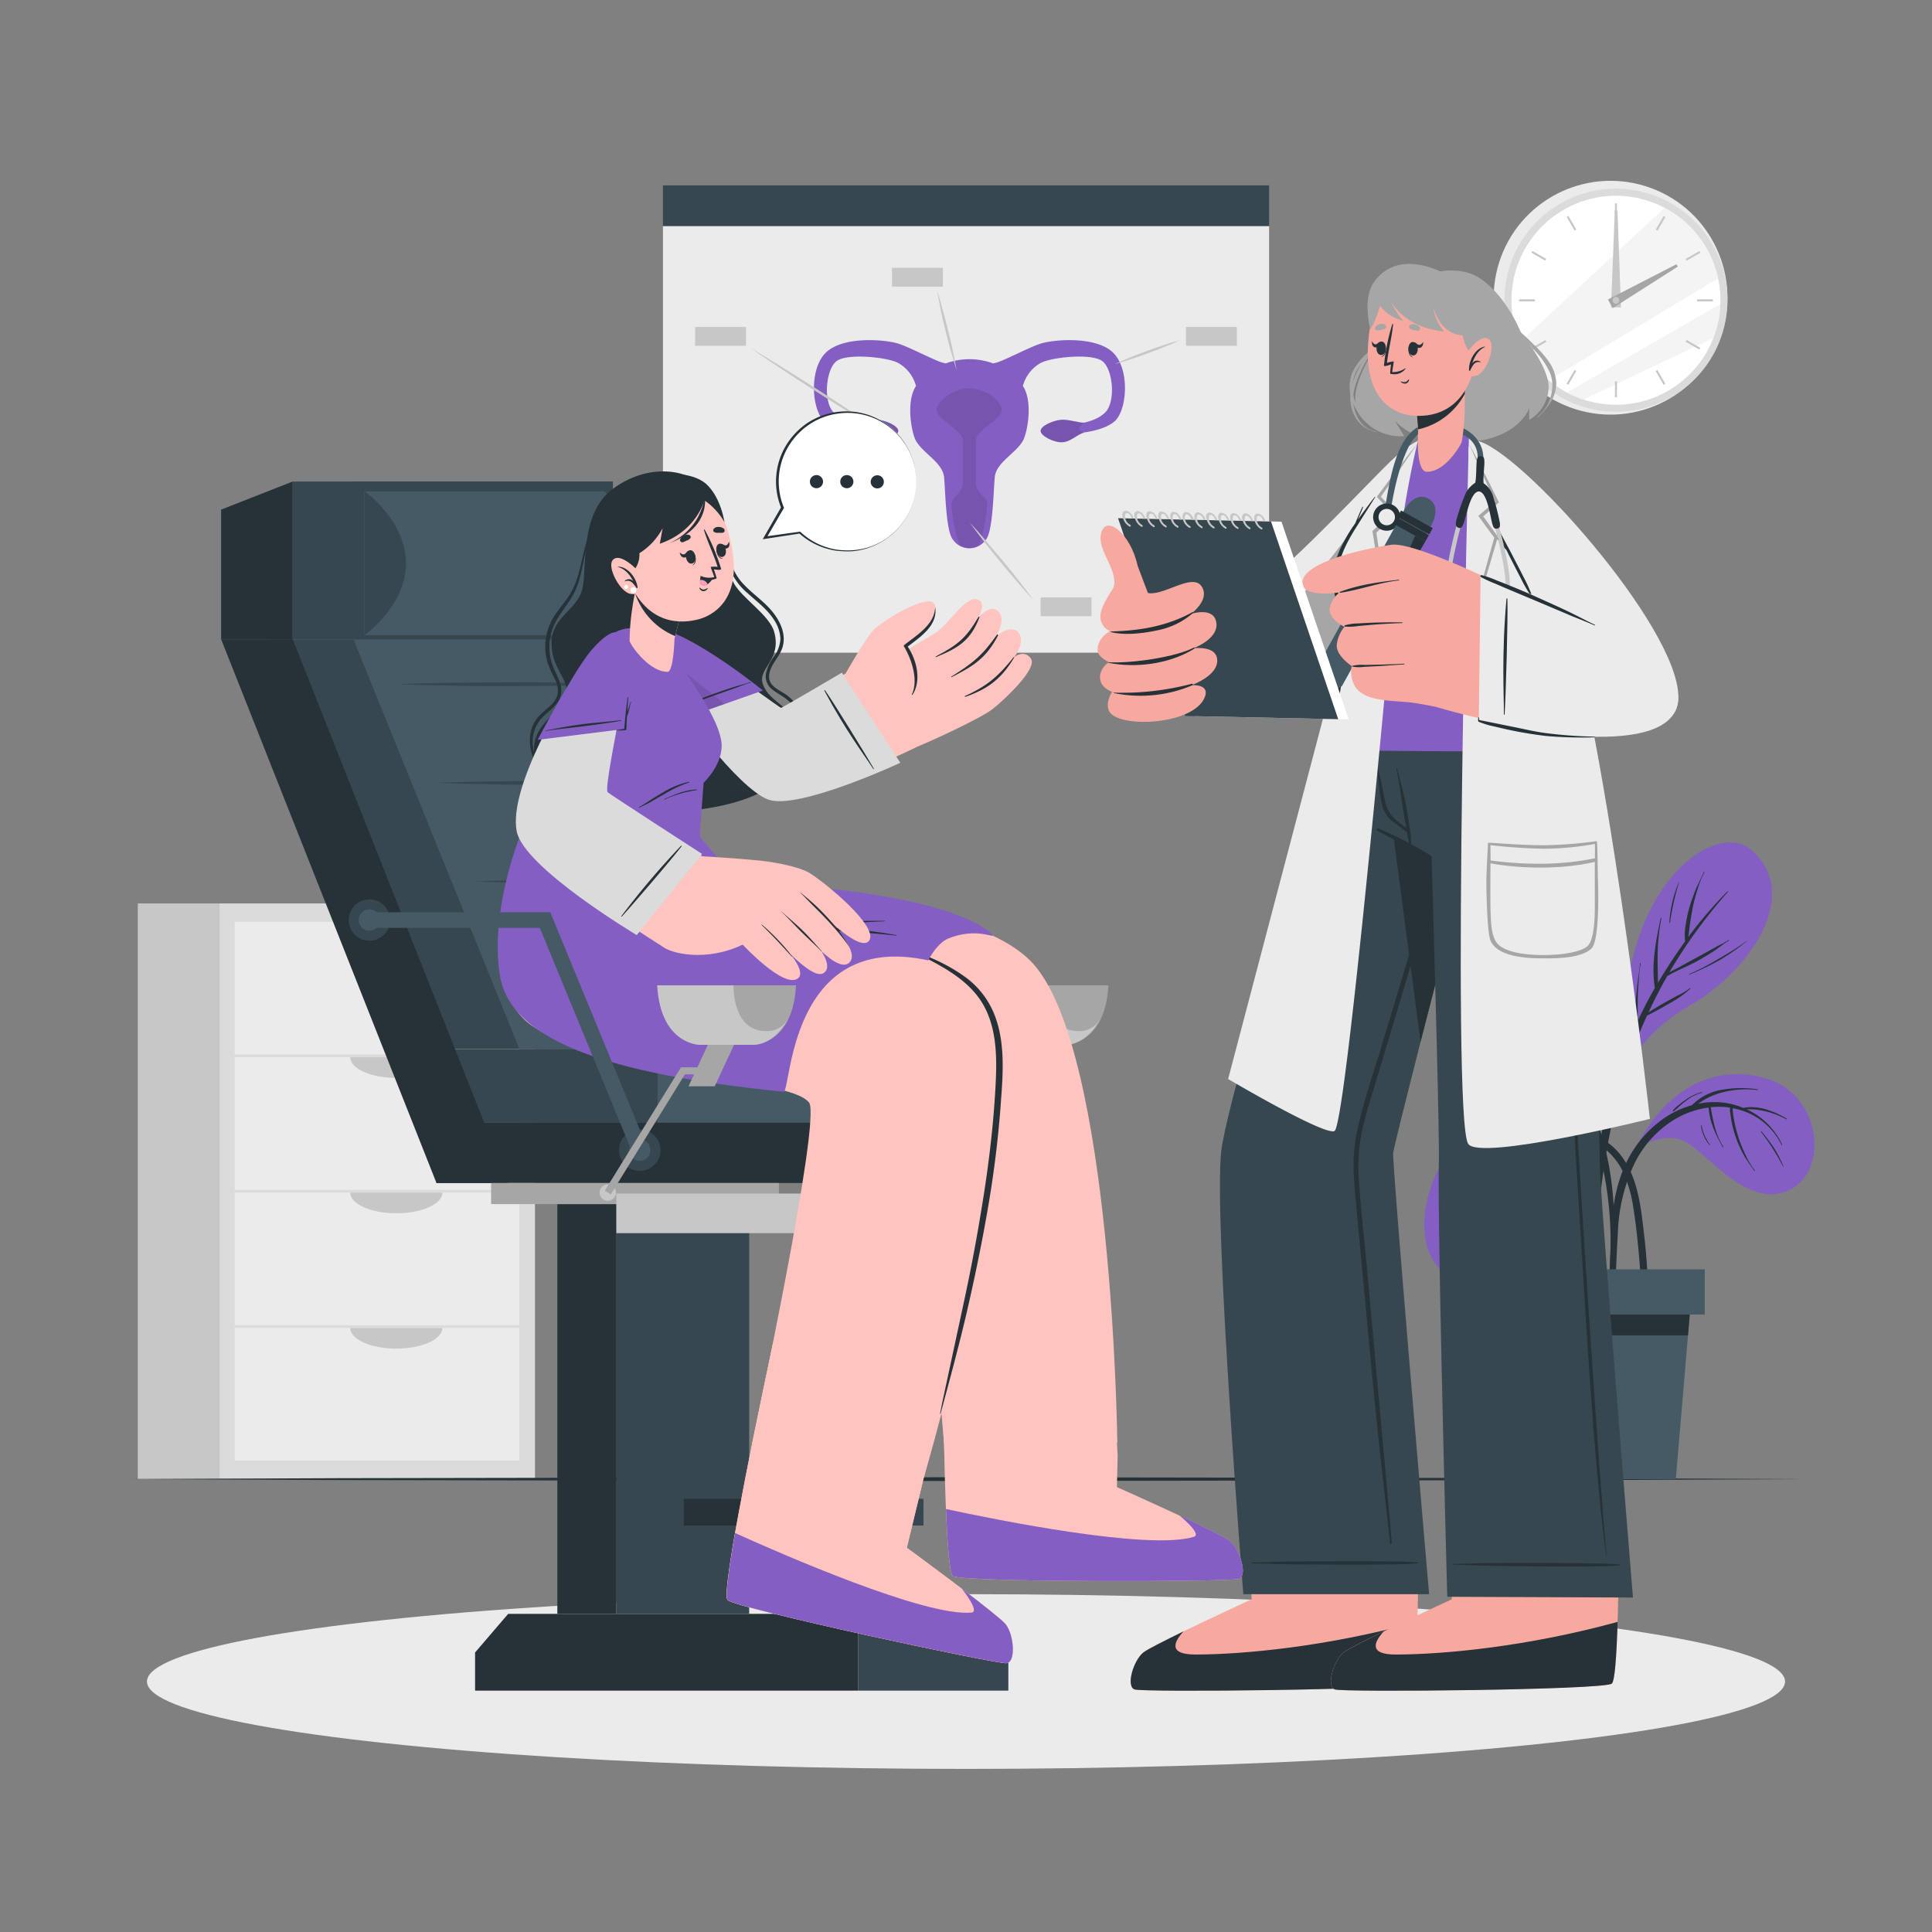 <svg xmlns="http://www.w3.org/2000/svg" viewBox="0 0 500 500"><rect x="0" y="0" width="500" height="500" fill="#808080" stroke="none"/><g id="freepik--background-complete--inject-49"><circle cx="416.83" cy="77.06" r="30.25" transform="translate(217.39 451.1) rotate(-72.41)" style="fill:#ebebeb"></circle><circle cx="418.21" cy="77.73" r="28.86" transform="translate(20.71 229.17) rotate(-31.39)" style="fill:#dbdbdb"></circle><circle cx="418.21" cy="77.73" r="27.04" transform="translate(20.77 229.32) rotate(-31.41)" style="fill:#fff"></circle><path d="M444.64,72c-12.31,7.46-32.55,19.7-43.86,26.41a27.08,27.08,0,0,1-7.39-9.94L430.8,53.79A27.07,27.07,0,0,1,444.64,72Z" style="fill:#ebebeb;opacity:0.5"></path><path d="M445.23,78.67a26.72,26.72,0,0,1-1.78,8.79l-33.73,16a26.8,26.8,0,0,1-4.26-1.83C415.65,95.69,434.27,85,445.23,78.67Z" style="fill:#ebebeb;opacity:0.5"></path><rect x="417.95" y="52.65" width="0.52" height="4.1" style="fill:#c7c7c7"></rect><rect x="406.44" y="55.74" width="0.52" height="4.1" transform="translate(25.59 211.08) rotate(-30)" style="fill:#c7c7c7"></rect><rect x="398.01" y="64.17" width="0.52" height="4.1" transform="translate(141.76 378) rotate(-60)" style="fill:#c7c7c7"></rect><rect x="393.14" y="77.47" width="4.1" height="0.52" style="fill:#c7c7c7"></rect><rect x="396.22" y="88.98" width="4.1" height="0.52" transform="translate(8.75 211.12) rotate(-30)" style="fill:#c7c7c7"></rect><rect x="404.65" y="97.41" width="4.1" height="0.52" transform="translate(118.91 401.19) rotate(-60.03)" style="fill:#c7c7c7"></rect><rect x="417.95" y="98.71" width="0.52" height="4.1" style="fill:#c7c7c7"></rect><rect x="429.47" y="95.62" width="0.52" height="4.1" transform="translate(8.74 227.95) rotate(-30)" style="fill:#c7c7c7"></rect><rect x="437.9" y="87.19" width="0.52" height="4.1" transform="translate(141.77 424.06) rotate(-60)" style="fill:#c7c7c7"></rect><rect x="439.19" y="77.47" width="4.1" height="0.52" style="fill:#c7c7c7"></rect><rect x="436.11" y="65.96" width="4.1" height="0.52" transform="translate(25.62 228.02) rotate(-30.01)" style="fill:#c7c7c7"></rect><rect x="427.68" y="57.53" width="4.1" height="0.52" transform="translate(165.02 401.2) rotate(-60.03)" style="fill:#c7c7c7"></rect><polygon points="418.61 54.51 419.5 79.56 416.93 79.52 417.91 54.5 418.61 54.51" style="fill:#c7c7c7"></polygon><polygon points="434.21 69 417.36 79.75 416.13 77.5 433.88 68.38 434.21 69" style="fill:#a6a6a6"></polygon><path d="M419.09,77.73a.88.88,0,1,1-.88-.88A.88.88,0,0,1,419.09,77.73Z" style="fill:#c7c7c7"></path><rect x="56.66" y="233.81" width="81.8" height="148.95" style="fill:#dbdbdb"></rect><rect x="35.66" y="233.81" width="21" height="148.95" style="fill:#c7c7c7"></rect><rect x="60.72" y="343.68" width="73.69" height="34.32" style="fill:#ebebeb"></rect><path d="M114.48,343.68c0,2.95-5.34,5.34-11.92,5.34s-11.92-2.39-11.92-5.34Z" style="fill:#c7c7c7"></path><rect x="60.72" y="308.64" width="73.69" height="34.32" style="fill:#ebebeb"></rect><path d="M114.48,308.64c0,3-5.34,5.35-11.92,5.35s-11.92-2.39-11.92-5.35Z" style="fill:#c7c7c7"></path><rect x="60.72" y="273.61" width="73.69" height="34.32" style="fill:#ebebeb"></rect><path d="M114.48,273.61c0,2.95-5.34,5.35-11.92,5.35s-11.92-2.4-11.92-5.35Z" style="fill:#c7c7c7"></path><rect x="60.72" y="238.57" width="73.69" height="34.32" style="fill:#ebebeb"></rect><path d="M114.48,238.57c0,3-5.34,5.35-11.92,5.35s-11.92-2.39-11.92-5.35Z" style="fill:#c7c7c7"></path></g><g id="freepik--Shadow--inject-49"><ellipse cx="250" cy="435.18" rx="211.97" ry="22.61" style="fill:#ebebeb"></ellipse></g><g id="freepik--Floor--inject-49"><polygon points="33.4 382.79 87.55 382.55 141.7 382.46 250 382.3 358.3 382.46 412.45 382.55 466.6 382.79 412.45 383.04 358.3 383.13 250 383.29 141.7 383.13 87.55 383.04 33.4 382.79" style="fill:#263238"></polygon></g><g id="freepik--Board--inject-49"><rect x="171.57" y="58.49" width="156.87" height="110.43" style="fill:#ebebeb"></rect><rect x="171.57" y="47.97" width="156.87" height="10.52" style="fill:#37474f"></rect><path d="M237.05,99.85A9.7,9.7,0,0,0,232.56,94c-2.59-1.55-13.48-2.7-16.16-.47s-3.44,10.55-.57,13.29,8,2.92,8,2.92l-.28,2.4s-6.72-.23-10.1-3-4.18-13.57.3-17.9,15.45-3.4,18.85-2.27,10.08,4.79,11.85,5S239.55,99.67,237.05,99.85Z" style="fill:#845EC2"></path><path d="M221.2,109.39c1.65,0,3.87-.86,5.85-.76s5.32,1.51,5.42,2.83-3.4,3.11-5.64,3-4.07-2.22-5.63-2.48c0,0,1.09-.39,1.28-1S221.2,109.39,221.2,109.39Z" style="opacity:0.1"></path><path d="M264.77,114c-1.93,3.43-7,5.65-7.33,9.57-.35,3.7-.48,14.15-2.34,16.15a5.16,5.16,0,0,1-8.43,0c-1.86-2-2-12.45-2.33-16.15-.38-3.92-5.41-6.14-7.34-9.57-1-1.86-2.5-9.31-.28-13.53s8-7.51,14.17-7.51,11.95,3.29,14.17,7.51S265.81,112.1,264.77,114Z" style="fill:#845EC2"></path><path d="M252.55,113.92v11.33c0,1.93,2.95,3.69,2.95,5s-.78,7.69-2.13,10.75a4.16,4.16,0,0,1-5,0c-1.35-3.06-2.14-9.53-2.14-10.75s2.95-3.11,2.95-5V113.92c0-2.47-6.76-5.53-6.76-7.78s4.13-5.64,8.43-5.64,8.43,3.39,8.43,5.64S252.55,111.45,252.55,113.92Z" style="opacity:0.1"></path><path d="M264.73,99.85A9.7,9.7,0,0,1,269.22,94c2.58-1.55,13.47-2.7,16.16-.47s3.44,10.55.57,13.29-8,2.92-8,2.92l.29,2.4s6.72-.23,10.1-3,4.18-13.57-.3-17.9-15.46-3.4-18.85-2.27-10.08,4.79-11.85,5S262.23,99.67,264.73,99.85Z" style="fill:#845EC2"></path><path d="M280.58,109.39c-1.66,0-3.87-.86-5.85-.76s-5.32,1.51-5.42,2.83,3.4,3.11,5.63,3,4.07-2.22,5.64-2.48c0,0-1.09-.39-1.28-1S280.58,109.39,280.58,109.39Z" style="fill:#845EC2"></path><path d="M221.2,109.39c1.65,0,3.87-.86,5.85-.76s5.32,1.51,5.42,2.83-3.4,3.11-5.64,3-4.07-2.22-5.63-2.48c0,0,1.09-.39,1.28-1S221.2,109.39,221.2,109.39Z" style="fill:#845EC2"></path><path d="M221.2,109.39c1.65,0,3.87-.86,5.85-.76s5.32,1.51,5.42,2.83-3.4,3.11-5.64,3-4.07-2.22-5.63-2.48c0,0,1.09-.39,1.28-1S221.2,109.39,221.2,109.39Z" style="opacity:0.1"></path><path d="M280.58,109.39c-1.66,0-3.87-.86-5.85-.76s-5.32,1.51-5.42,2.83,3.4,3.11,5.63,3,4.07-2.22,5.64-2.48c0,0-1.09-.39-1.28-1S280.58,109.39,280.58,109.39Z" style="opacity:0.1"></path><path d="M247.59,95.93c-.55-1.7-1-3.42-1.52-5.13s-.92-3.45-1.36-5.17-.84-3.46-1.21-5.21L243,77.81c-.17-.88-.35-1.75-.49-2.64.28.85.53,1.71.79,2.56L244,80.3c.49,1.72.92,3.44,1.36,5.17s.84,3.46,1.21,5.21S247.3,94.16,247.59,95.93Z" style="fill:#c7c7c7"></path><path d="M227.71,111.53c-2.87-1.68-5.69-3.42-8.51-5.16s-5.61-3.54-8.41-5.31-5.57-3.59-8.34-5.43l-4.13-2.76c-1.37-.93-2.75-1.86-4.1-2.81,1.43.83,2.84,1.7,4.27,2.55l4.23,2.61c2.82,1.74,5.61,3.53,8.41,5.3s5.57,3.6,8.34,5.43S225,109.63,227.71,111.53Z" style="fill:#c7c7c7"></path><path d="M288.52,94.21c1.35-.64,2.73-1.21,4.1-1.77s2.77-1.08,4.16-1.6,2.8-1,4.21-1.47l2.13-.68c.71-.2,1.42-.43,2.15-.62-.68.33-1.36.61-2,.92l-2.06.85c-1.38.57-2.77,1.09-4.16,1.6s-2.8,1-4.22,1.47S290,93.82,288.52,94.21Z" style="fill:#c7c7c7"></path><path d="M250.89,135.14c1.51,1.62,3,3.28,4.41,5s2.87,3.36,4.28,5.06,2.8,3.42,4.16,5.17l2,2.61c.67.89,1.34,1.76,2,2.66-.76-.81-1.49-1.64-2.23-2.46l-2.18-2.5c-1.45-1.67-2.87-3.37-4.28-5.07s-2.8-3.42-4.16-5.16S252.19,136.93,250.89,135.14Z" style="fill:#c7c7c7"></path><rect x="179.9" y="84.62" width="13.17" height="4.87" style="fill:#c7c7c7"></rect><rect x="230.85" y="69.31" width="13.17" height="4.87" style="fill:#c7c7c7"></rect><rect x="306.93" y="84.62" width="13.17" height="4.87" style="fill:#c7c7c7"></rect><rect x="269.31" y="154.6" width="13.17" height="4.87" style="fill:#c7c7c7"></rect></g><g id="freepik--Plant--inject-49"><path d="M423.28,297.28c7.18-14.75,19.74-22.32,33.9-18.14s16.34,23.93,5.78,28.91-21.13-9.57-26.72-12.56S423.28,297.28,423.28,297.28Z" style="fill:#845EC2"></path><path d="M416.34,336.55c0-1.77.1-3.55.17-5.33q.18-5.33.37-10.65c.24-6.49.94-12.87,3.63-18.86a29.29,29.29,0,0,1,11.39-13.12,24.31,24.31,0,0,1,6-2.58,14,14,0,0,1,7-3.84,28.72,28.72,0,0,1,10-.25c.11,0,.11.2,0,.19a24.16,24.16,0,0,0-9.42.67,19.61,19.61,0,0,0-3.79,1.48,18.2,18.2,0,0,0-2.2,1.39,20.36,20.36,0,0,1,8.65.08,19.52,19.52,0,0,1,3,1,9.46,9.46,0,0,1,2.36-.2,14.48,14.48,0,0,1,3.07.44,23,23,0,0,1,5.82,2.54.09.09,0,0,1-.1.16,21.79,21.79,0,0,0-5.68-2.14,19.4,19.4,0,0,0-2.92-.43,14.74,14.74,0,0,0-1.63,0,18.7,18.7,0,0,1,9.15,9.12c.05.11-.11.2-.16.09A17.18,17.18,0,0,0,449.31,287c-.32-.08-.63-.12-.95-.19.11.46.09,1,.15,1.43.1.72.22,1.43.36,2.14a37.64,37.64,0,0,0,1.15,4.32,33.83,33.83,0,0,0,1.72,4.19,20.27,20.27,0,0,0,2.39,4c.09.1-.08.22-.15.11-.85-1.33-1.84-2.56-2.62-3.95a29.48,29.48,0,0,1-1.91-4.11,28.68,28.68,0,0,1-1.27-4.43c-.15-.79-.28-1.59-.37-2.4a6,6,0,0,1-.09-1.46,19.18,19.18,0,0,0-5-.1c.62,3.52,1.3,7.18,3.27,10.24.07.1-.11.2-.16.09a43.17,43.17,0,0,1-2.44-5,19.28,19.28,0,0,1-1.21-5.25,23.15,23.15,0,0,0-8.31,2.79,27.41,27.41,0,0,0-11.06,12.11,45.33,45.33,0,0,0-4.1,17.34c-.48,7.54-.57,15.13-1.33,22.65-.05.49-.82.66-.92.1A26.61,26.61,0,0,1,416.34,336.55Z" style="fill:#263238"></path><path d="M432.92,287.41a8.13,8.13,0,0,1,1.64-1.51c.58-.48,1.19-.95,1.82-1.38a13.31,13.31,0,0,1,4.08-1.89c.11,0,.16.15,0,.18a10.66,10.66,0,0,0-4,2c-.6.44-1.18.91-1.74,1.4a10.45,10.45,0,0,1-1.65,1.4C433,287.64,432.85,287.52,432.92,287.41Z" style="fill:#263238"></path><path d="M455.83,292.76a43.53,43.53,0,0,1,3.29,4.35,26.67,26.67,0,0,1,2.45,4.86s-.06.07-.09,0a57.94,57.94,0,0,0-5.78-9.11C455.62,292.79,455.75,292.66,455.83,292.76Z" style="fill:#263238"></path><path d="M440.39,291.3a10.43,10.43,0,0,0,.81,2.67,17.89,17.89,0,0,0,1.37,2.36c0,.05-.05.1-.09.06a9.64,9.64,0,0,1-2.27-5.05C440.19,291.22,440.37,291.18,440.39,291.3Z" style="fill:#263238"></path><path d="M417.34,297.65s-10.16-12.77-29.78-8.25c-18.64,4.31-27.25,38.49-8.41,42.58s15.52-27.54,22.39-32.91C406.57,295.13,413.82,296,417.34,297.65Z" style="fill:#845EC2"></path><path d="M372.41,308.07a38.89,38.89,0,0,1,4-3.09,17.94,17.94,0,0,1,4.31-2.16,26,26,0,0,1,2.56-3.28,25.06,25.06,0,0,1,5.93-4.72,5.85,5.85,0,0,0-.59,0,29.55,29.55,0,0,0-3.12,0,17.42,17.42,0,0,0-6.05,1.5.09.09,0,0,1-.08-.17,27.6,27.6,0,0,1,6-1.82,17.4,17.4,0,0,1,3.06-.26c.55,0,1.1,0,1.65.1l.31,0a26.11,26.11,0,0,1,5.66-2.08l-.55-.15a25.93,25.93,0,0,0-2.91-.47,22.19,22.19,0,0,0-5.87.09.1.1,0,0,1,0-.19,37.91,37.91,0,0,1,5.93-.24,26,26,0,0,1,4.94.64,26.35,26.35,0,0,1,3.57-.41c6.84-.29,14.3,2.27,18.51,7.89s5,13.13,5.78,19.92a151.79,151.79,0,0,1,.75,28.51c-.05.56-.84.46-.85-.07-.26-8.06-.54-16.13-1.32-24.16-.35-3.72-.75-7.45-1.37-11.14a32.93,32.93,0,0,0-2.7-9.17A16.79,16.79,0,0,0,413.4,296a22.33,22.33,0,0,0-9.38-2.88,25.29,25.29,0,0,0-8.8.82,5.64,5.64,0,0,1,0,1.74,9.67,9.67,0,0,1-.43,2.14,10.68,10.68,0,0,1-.82,1.9c-.36.68-.82,1.28-1.22,1.92-.07.11-.23,0-.16-.11a8.78,8.78,0,0,0,1.52-3.86,15,15,0,0,0,.24-2c0-.51,0-1,0-1.52a26,26,0,0,0-8.56,4.52c-.48.38-.94.79-1.39,1.2a9.5,9.5,0,0,1,1.67,2.05,19.23,19.23,0,0,1,1.74,3.1,26.42,26.42,0,0,1,1.82,6.83.1.1,0,0,1-.19,0,19.9,19.9,0,0,0-2.23-6.47,28.1,28.1,0,0,0-1.74-2.87c-.33-.47-.67-.94-1-1.39-.19-.24-.4-.49-.58-.75a27.2,27.2,0,0,0-5.57,7.83l0,0a13.3,13.3,0,0,1,2.3,3.3,32.71,32.71,0,0,1,1.84,3.93,66.69,66.69,0,0,1,2.34,8c0,.11-.17.15-.19,0a33.59,33.59,0,0,0-2.78-7.88c-.59-1.23-1.2-2.44-1.86-3.63a35.36,35.36,0,0,1-1.84-3.43,25.36,25.36,0,0,0-2.24,9.08.09.09,0,1,1-.18,0,31.67,31.67,0,0,1,4.4-13.94c-1.2.51-2.4,1-3.56,1.62a19.63,19.63,0,0,0-4.08,2.87C372.44,308.3,372.32,308.15,372.41,308.07Z" style="fill:#263238"></path><path d="M386.8,308.8c.59,1.93,1.33,3.81,1.86,5.77a22.07,22.07,0,0,1,.86,5.77c0,.05-.08.05-.09,0a56.71,56.71,0,0,0-2.81-11.49C386.57,308.73,386.76,308.67,386.8,308.8Z" style="fill:#263238"></path><path d="M374.37,304a11.08,11.08,0,0,1,2.6-1.85,18.9,18.9,0,0,1,3-1.07c.11,0,.15.16,0,.19a11.74,11.74,0,0,0-2.89,1.19,21.47,21.47,0,0,0-2.67,1.64A.06.06,0,0,1,374.37,304Z" style="fill:#263238"></path><path d="M407.68,280.59s-1.88-22.95-18.93-30.38C374.5,244,366.35,260,376.42,269.8,384.56,277.73,397.63,274.15,407.68,280.59Z" style="fill:#845EC2"></path><path d="M379.57,254.65a74,74,0,0,1,7.59,3.59,58.94,58.94,0,0,1,5.89,3.91c-.29-.58-.53-1.18-.82-1.75-.44-.89-.92-1.75-1.45-2.6a24.6,24.6,0,0,0-3.75-4.75c-.09-.08.05-.22.13-.13a37.68,37.68,0,0,1,4,4.6,29,29,0,0,1,1.62,2.6,10.29,10.29,0,0,1,1.14,2.64l.19.14a55.84,55.84,0,0,1,8.15,8l-.15-.66c-.32-1.12-.67-2.23-1-3.33a28.38,28.38,0,0,0-3.08-6.69c-.07-.1.1-.2.16-.09a52.23,52.23,0,0,1,3.58,6.52,24.25,24.25,0,0,1,1.17,3.39,14.45,14.45,0,0,1,.56,2.31c.74.94,1.47,1.89,2.16,2.87,7.32,10.43,11,23,11.88,35.65a106.72,106.72,0,0,1,.19,11.31,69.47,69.47,0,0,1-1,11.34c0,.24-.42.17-.41-.06.09-3.32.43-6.62.49-9.94a97.38,97.38,0,0,0-.32-10A92,92,0,0,0,412.69,294,70.11,70.11,0,0,0,404,275.65c-.72-.14-1.43-.34-2.14-.52l-2.55-.67a25.86,25.86,0,0,1-4.76-1.75c-.1,0,0-.22.1-.16a15.51,15.51,0,0,0,4.82,1.67c1.34.26,2.73.44,4.06.74a62.65,62.65,0,0,0-4-5.21,29.66,29.66,0,0,1-9.71-.73,39.64,39.64,0,0,1-5-1.54c-1.71-.66-3.32-1.51-5-2.21-.12,0,0-.24.08-.17a28.35,28.35,0,0,0,9.84,3.22,60.31,60.31,0,0,0,9.2.76c-1.21-1.39-2.46-2.75-3.8-4-4.48-4.26-9.8-8.19-15.7-10.23C379.4,254.79,379.46,254.6,379.57,254.65Z" style="fill:#263238"></path><path d="M393.45,254.72a25.43,25.43,0,0,1,2.09,3.06,16.42,16.42,0,0,1,1.51,3.56s-.05.06-.07,0c-.57-1.13-1.05-2.3-1.63-3.42a17.24,17.24,0,0,0-2-3.1C393.24,254.76,393.38,254.63,393.45,254.72Z" style="fill:#263238"></path><path d="M377.59,262.36a17.61,17.61,0,0,0,3.5,1.46,31.15,31.15,0,0,0,3.56,1c.06,0,0,.1,0,.1a17.16,17.16,0,0,1-3.68-.81,31.49,31.49,0,0,1-3.46-1.55C377.39,262.47,377.48,262.3,377.59,262.36Z" style="fill:#263238"></path><path d="M420.94,276.46c.11,1,2.58-8.33,17-16.61,13.1-7.51,28.74-27.06,15.89-39.41C443.47,210.47,416.16,232.2,420.94,276.46Z" style="fill:#845EC2"></path><path d="M411,329.9a256,256,0,0,1,2.29-29,130.62,130.62,0,0,1,6.09-26c1.08-3,2.3-6,3.63-8.95a21.74,21.74,0,0,1,.06-3.43c.07-1.47.21-2.94.34-4.4s.29-2.93.46-4.39.48-2.92.55-4.38c0-.13.21-.1.18,0a31.51,31.51,0,0,0-.52,4.65c-.11,1.41-.19,2.83-.23,4.25s0,2.83,0,4.25c0,.52,0,1.06.05,1.61q2-4.31,4.38-8.44c-1-6,.29-12.23,1.51-18.08,0-.12.21-.06.18.06A51.39,51.39,0,0,0,429,247c-.05,2.46.06,4.92.07,7.37.35-.59.69-1.18,1.05-1.76,1.87-3.05,3.86-6.05,6-9a13.83,13.83,0,0,1,.14-4.26,33.72,33.72,0,0,1,1-4.66c.46-1.53,1-3,1.6-4.5s1.46-2.95,2.06-4.47c.05-.13.24,0,.17.07a22.2,22.2,0,0,0-1.81,4.53,43.41,43.41,0,0,0-1.18,4.48c-.3,1.52-.55,3-.77,4.58-.14,1-.23,2.07-.4,3.09a109.92,109.92,0,0,1,10.1-11.75c.09-.09.21,0,.13.13a133.18,133.18,0,0,0-14.67,20c-.15.27-.3.54-.46.81.79-.5,1.71-.9,2.45-1.31q2.1-1.17,4.21-2.31t4.09-2.24c.7-.39,1.39-.79,2.1-1.16a16.6,16.6,0,0,0,2.44-1.35c.11-.08.23.09.11.15-1.39.76-2.61,1.9-3.95,2.75s-2.72,1.69-4.12,2.47c-2.57,1.43-5.35,2.46-7.88,3.94-1.75,3.06-3.36,6.21-4.85,9.41,1.53-1,3.1-1.91,4.69-2.8,1-.57,2-1.14,3.08-1.68a15.26,15.26,0,0,0,2.9-1.76.1.1,0,1,1,.13.14,27.3,27.3,0,0,1-5.54,3.85c-1.85,1.09-3.72,2.13-5.65,3.08-1.54,3.37-2.94,6.82-4.17,10.32-6.08,17.19-8.31,35.44-9.37,53.56-.32,5.4-.48,10.8-.55,16.22s.22,10.8.21,16.2c0,.16-.27.2-.29,0-.65-4.79-.76-9.66-1-14.49S410.9,334.82,411,329.9Z" style="fill:#263238"></path><path d="M437.22,252.08a69.35,69.35,0,0,0,7.66-4,82.07,82.07,0,0,0,7.28-4.62s.09,0,0,.06a61.25,61.25,0,0,1-7,4.89,70.9,70.9,0,0,1-7.91,3.8C437.2,252.29,437.11,252.13,437.22,252.08Z" style="fill:#263238"></path><path d="M433,232.65c.21-.84.48-1.66.76-2.48a.09.09,0,0,1,0-.1c.18-.46.38-.92.57-1.38a1.07,1.07,0,0,1,.06-.17c0-.09.08-.18.11-.27s.06,0,.05,0-.09.32-.14.48a2.58,2.58,0,0,1-.08.26,69.58,69.58,0,0,0-2.14,9.8.09.09,0,0,1-.17,0A32.91,32.91,0,0,1,433,232.65Z" style="fill:#263238"></path><polygon points="395.77 333.39 396.8 345.59 399.95 382.8 433.7 382.8 436.85 345.59 437.88 333.39 395.77 333.39" style="fill:#455a64"></polygon><polygon points="395.77 333.39 396.8 345.59 436.85 345.59 437.88 333.39 395.77 333.39" style="fill:#263238"></polygon><rect x="392.46" y="328.49" width="48.73" height="11.7" transform="translate(833.65 668.69) rotate(180)" style="fill:#455a64"></rect></g><g id="freepik--character-2--inject-49"><path d="M293.66,437.24c2.33.76,69.09.14,71.61-1.5,1-.6,1.45-10.34,1.69-22.11v-.37c.06-2.43.1-4.93.11-7.46,0-.35-3.05-35.68-3.05-35.68l-43.64.29,3.27,35.67.24,7.1,0,.73s-25.44,11.67-28,13.76S291.32,436.49,293.66,437.24Z" style="fill: rgb(247, 169, 160);"></path><path d="M366.81,419.74c-.28,8.87-.74,15.51-1.54,16-2.52,1.63-69.28,2.26-71.62,1.49s-.34-7.48,2.23-9.56c1-.81,5.4-3,10.43-5.48-2.62,2.84-3.94,6,3.07,6C321.84,428.18,343.58,426.13,366.81,419.74Z" style="fill:#263238"></path><path d="M321.77,412.57h48.08s-9.68-112.28-9.3-114.24c.48-2.51,3.32-13.88,7.09-28.73,1.19-4.64,2.46-9.63,3.79-14.79,3.59-14,7.54-29.24,11-42.52,5.17-19.91,9.2-35.37,9.2-35.37H350.87s-4.75,15.06-10.74,34.64c-9.75,31.83-22.78,75.64-24.06,86.29C314,315,321.77,412.57,321.77,412.57Z" style="fill:#37474f"></path><path d="M323.9,404.37c7.35-.15,5.24-.21,12.58-.28,3.59,0,27.21-.24,30.56.31a.08.08,0,0,1,0,.15c-3.35.56-27,.35-30.56.32-7.34-.07-5.23-.13-12.58-.28C323.77,404.58,323.77,404.37,323.9,404.37Z" style="fill:#263238"></path><path d="M351.5,291.47c1.58-7,3.93-13.76,6-20.59q6.25-20.79,12.58-41.55,3.15-10.4,6.34-20.77c1.08-3.49,2.15-7,3.24-10.47s2.29-6.8,3.26-10.24c.39-1.4.6-.63.1,1.15-1,3.58-2,7.17-3.06,10.75q-3.1,10.62-6.25,21.24-6.26,21.13-12.61,42.22-3.18,10.59-6.37,21.16a88.08,88.08,0,0,0-2.6,10.23,47.22,47.22,0,0,0-.42,10.95c.46,7.36,1.31,14.7,2,22l2,22.06q2,22,4,43.91.25,2.78.47,5.57c0,.62-.39.69-.45.09-1.59-14.47-3.3-29.11-4.66-43.6s-2.71-28.84-4.05-43.27c-.34-3.62-.73-7.25-.73-10.89A44.85,44.85,0,0,1,351.5,291.47Z" style="fill:#263238"></path><path d="M355.49,176.92c2.83,21.89,8.22,62.92,12.15,92.68,9.19-36.06,24-92.68,24-92.68Z" style="fill:#263238"></path><path d="M345.48,437.24c2.34.76,69.1.14,71.62-1.5,1-.6,1.45-10.34,1.69-22.11v-.37c.06-2.43.1-4.93.11-7.46,0-.35,0-.7,0-1.05.15-17-1.07-34.63-1.07-34.63l-43.64.29,1.22,34.31.05,1.36.24,7.1,0,.73s-25.44,11.67-28,13.76S343.14,436.49,345.48,437.24Z" style="fill: rgb(247, 169, 160);"></path><path d="M418.64,419.74c-.28,8.87-.74,15.51-1.54,16-2.52,1.63-69.28,2.26-71.62,1.49s-.34-7.48,2.23-9.56c1-.81,5.4-3,10.43-5.48-2.62,2.84-3.94,6,3.07,6C373.67,428.18,395.41,426.13,418.64,419.74Z" style="fill:#263238"></path><path d="M352.18,176.92s.94,19.5,5.41,34.94c.35,1.27.74,2.53,1.16,3.73a72.56,72.56,0,0,1,11.74,6s.47,15.68.94,33.18c.52,19.55,1.06,41.36.95,46-.41,17.31,2.17,112.48,2.17,112.48l48.06.19S413.92,307.19,414,300.85c.1-10.19-2.32-55.23-4.19-88.08a261.19,261.19,0,0,0-4.49-35.85Z" style="fill:#37474f"></path><path d="M376.19,404.73c7.35-.12,5.24-.19,12.58-.23,3.59,0,27.21-.13,30.56.44a.08.08,0,0,1,0,.15c-3.36.55-27,.24-30.56.19-7.35-.1-5.24-.15-12.58-.34A.11.11,0,0,1,376.19,404.73Z" style="fill:#263238"></path><path d="M403.66,183.89c.89,26.82,1.83,53.63,3,80.44s7.51,123.17,9.13,138.12c0,.1-.14.14-.15,0-3.5-26.6-5.45-66-7.18-92.74s-2.88-53.58-3.8-80.39c-.51-15.16-.91-30.32-1.36-45.49C403.32,183.66,403.66,183.68,403.66,183.89Z" style="fill:#263238"></path><path d="M356.75,214.43a88.94,88.94,0,0,1,13.74,7.2.16.16,0,0,1-.14.28c-4.64-2.25-9.37-4.42-13.88-6.92A.31.31,0,0,1,356.75,214.43Z" style="fill:#263238"></path><path d="M356.48,197.89c.32,1.71.73,3.4,1.1,5.1s.6,3.22,1,4.8a8.14,8.14,0,0,0,2.24,4c.62.58,1.31,1.1,2,1.63.36.29.75.56,1.12.85-.05-.22-.09-.45-.13-.68l-.33-1.95q-.36-2.16-.69-4.32c-.44-2.83-.84-5.7-1.43-8.51a.09.09,0,0,1,.18,0c.7,2.78,1.48,5.53,2.1,8.34.3,1.37,1.38,8.16,1.43,8.64s.09,1,.1,1.5a5.53,5.53,0,0,1,0,1.52c0,.13-.17.11-.23,0h0a6.31,6.31,0,0,1-.44-1.48c-.12-.48-.23-1-.32-1.47,0-.18-.05-.36-.08-.54-.67-.41-1.29-.94-1.91-1.4s-1.37-1-2-1.5a7.6,7.6,0,0,1-2.44-3.81,27.76,27.76,0,0,1-.8-4.88c-.22-1.93-.38-3.87-.64-5.79C356.29,197.82,356.46,197.78,356.48,197.89Z" style="fill:#263238"></path><path d="M383.12,72.1c7.09,4.84,10.63,14.33,10.63,14.33s7.58,8.81,7,14.46a10,10,0,0,1-5,7.76v-3.07s-1.21,4.17-7.36,6.9-15,2.33-19.86.91a17.36,17.36,0,0,1-7.57-4.51l2.46,4a13,13,0,0,1-11.22-5c-4.94-6,3.94-17.48,4.46-19.7s-1.12-17.42,15.13-17.76C371.78,70.41,378.23,68.76,383.12,72.1Z" style="fill:#a6a6a6"></path><path d="M397.93,107.84a10.22,10.22,0,0,0,3.36-5.14,9.35,9.35,0,0,0-.1-6.09,20.9,20.9,0,0,0-4.2-6.1c-1.68-1.91-3.51-3.71-5.16-5.66-.09-.11.07-.24.17-.16a56.72,56.72,0,0,1,4.87,4.43A27,27,0,0,1,401,93.84a10.09,10.09,0,0,1,1.75,5.38,9.73,9.73,0,0,1-1.2,4.51A21,21,0,0,1,398,108C398,108,397.84,107.91,397.93,107.84Z" style="fill:#a6a6a6"></path><path d="M349.59,101.28c.87-5.87,5.18-10.29,7.3-15.66,1.15-2.9,1.88-6,3.59-8.68,0-.07.17,0,.12.08-1.36,2.36-1.92,5-2.75,7.56A40.74,40.74,0,0,1,354.37,92c-2.43,4.32-5.35,9.45-3.65,14.56.78,2.36,2.7,4.77,5.32,5.07a.08.08,0,1,1,0,.15,7.85,7.85,0,0,1-5.13-3.54A10.08,10.08,0,0,1,349.59,101.28Z" style="fill:#a6a6a6"></path><path d="M349.64,102.81a10.31,10.31,0,0,1,.27-6.24,14.76,14.76,0,0,1,3.72-5c1.73-1.68,3.58-3.31,4.44-5.62,0-.1.18,0,.15.07-1.35,3.79-4.83,6.1-6.85,9.45-2.31,3.84-1.42,8.65,1.29,12a16.93,16.93,0,0,0,6.32,4.75s0,.08,0,.06C354.77,110.53,350.8,107.39,349.64,102.81Z" style="fill:#a6a6a6"></path><path d="M368.31,132.84c-4.56,11.31-22.66,47.86-34.54,50.44C326,185,294.44,181.92,289,174.46c-2.36-3.25,1.64-25.9,5.84-25s29.48,4.24,32.58,3.33,26.37-27.68,35.06-34.33C377.47,107,370.76,126.75,368.31,132.84Z" style="fill: rgb(247, 169, 160);"></path><path d="M304.39,147.82l-.67,34.05s25,4.56,35.66.43c13-5,30.73-46.38,33.12-53.16,3.93-11.13,2.49-17.74-3.57-15.89-2.36.7-5.42,2.68-9.13,6.2-3.89,3.66-26.11,27.32-33.23,31.9C322.59,153.91,304.39,147.82,304.39,147.82Z" style="fill:#ebebeb"></path><path d="M310.05,180.43c.25-5,.52-25.64.27-30.1,0-.31-.21-.37-.24-.05-1.11,15.05-.24,25.19-.23,30.13C309.85,180.54,310,180.56,310.05,180.43Z" style="fill:#263238"></path><path d="M314.3,183.33c8.12.85,19,1.34,25.09-1,13-5,30.72-46.38,33.11-53.16,3.93-11.13,2.49-17.73-3.57-15.89-.19,0-.38.12-.57.19Z" style="fill:#a6a6a6"></path><path d="M349.33,161.46l-4.76,32.68s53.26.79,66.49-.14c0,0-10.79-61.1-25-76.54-7.12-7.72-15.46-7.14-20.78-1.74-1.35,1.36-17.42,22.6-19.11,30.71C344.7,153.58,349.33,161.46,349.33,161.46Z" style="fill:#845EC2"></path><path d="M380.16,112.94s-4.62,175.5-.22,183.05c2.68,4.6,47.05-6.42,47.05-6.42s-11.47-104-24.64-141C390.13,114.25,380.16,112.94,380.16,112.94Z" style="fill:#ebebeb"></path><path d="M413.24,217.69a114.73,114.73,0,0,1-13.55,1.06c-6.34,0-12.64-.62-14.45-.65-.17,0-.25.54-.14.55a142.77,142.77,0,0,0,14.47,1,75.92,75.92,0,0,0,13.2-1.25c0,1.34,0,2.39,0,3.73-4.47.87-13.1,2.36-27,.57-.05-.56,0-3.55-.09-4.37,0-.13-.53-.15-.56,0-.11.81-.44,8-.45,9.45,0,3.6.22,13.77,1.11,15.74,2,4.46,10.71,4.47,13.12,4.49s10.15.26,13-2.58c1.55-1.51,1.89-9.75,1.66-17C413.45,225,413.45,217.75,413.24,217.69Zm-13.7,29.47c-7.68,0-11-1.6-12.2-3.2-1.38-1.87-1.5-5.12-1.6-8.71-.08-2.82,0-11.66,0-11.84,4.48.91,16.28,2.14,27-.36,0,4.19,0,7.54,0,11.73,0,3-.19,8.12-1.72,9.89C409.77,246.15,405.09,247.16,399.54,247.16Z" style="fill:#a6a6a6"></path><path d="M345.36,292.71c-2.57,1.26-27.52-13.46-27.52-13.46L349,160.86a21.22,21.22,0,0,1-2.88-14.3c1.38-8,18.08-31.1,20.77-32.29a258.72,258.72,0,0,0-5.79,36.26C356.51,200.49,347.91,291.44,345.36,292.71Z" style="fill:#ebebeb"></path><path d="M351.42,135.77c1.48-2.37,3-4.72,4.47-7.1,0-.07-.06-.15-.11-.09q-2.23,2.94-4.39,5.93c.48-1.06.94-2.14,1.37-3.22.05-.13-.12-.23-.18-.1-.66,1.4-1.26,2.82-1.85,4.25a40.68,40.68,0,0,0-3.4,5.63,19.59,19.59,0,0,0-1.8,13.29,16.78,16.78,0,0,0,1.32,3.63c.4.79,1.68,2.5,1.67,2.55-.83,4.66-1.46,9.37-2.12,14.06s-.57,10.73-.19,8.39c.75-4.72,1.43-9.45,2.11-14.18.39-2.68.81-5.36,1.12-8a24.78,24.78,0,0,0-1.54-2.94,18.43,18.43,0,0,1-1.17-3.08,17.15,17.15,0,0,1-.56-6.61C346.69,143.6,349,139.56,351.42,135.77Z" style="fill:#263238"></path><path d="M366.81,114.79c-1.57,2.38-3.16,4.73-4.78,7.07s-3.23,4.69-4.89,7l0-.55,4,4.18.33.35-.35.34c-1.68,1.63-3.39,3.22-5.1,4.83l.15-.42c.61,4.33,1.28,8.66,1.83,13s1.13,8.68,1.61,13c-.82-4.3-1.58-8.62-2.3-12.93s-1.4-8.65-2.09-13l0-.24.18-.18c1.68-1.62,3.37-3.24,5.08-4.84l0,.69-3.92-4.26-.24-.26.21-.29c1.67-2.29,3.42-4.54,5.13-6.81S365,117,366.81,114.79Z" style="fill:#a6a6a6"></path><path d="M394.61,123.43c21,19.66,45.61,53.73,36.91,62.08-5.77,5.55-34.74-31.49-34.23-31.39,1.09.2-5.19-12.11-12.89-27C375.81,110.47,382.63,112.19,394.61,123.43Z" style="fill: rgb(247, 169, 160);"></path><path d="M384.39,114.85c14.59,7.23,54.74,54,49.49,68.43s-38.4-28.95-38.06-29.58-8.08-17.09-11.5-23.79S376.62,111,384.39,114.85Z" style="fill:#ebebeb"></path><path d="M386.37,137.73c.81.85,1.6,1.71,2.36,2.6.14.16.27.34.4.5-.22-.47-.45-.94-.68-1.41a50.87,50.87,0,0,1-2.34-5c0-.08.09-.13.14-.06a53,53,0,0,1,2.83,5c.89,1.65,1.8,3.3,2.66,5s1.74,3.34,2.57,5a39,39,0,0,1,2.27,5.08c0,.1-.11.15-.17.07a39.42,39.42,0,0,1-2.9-5c-.88-1.67-1.72-3.35-2.57-5-.36-.7-.71-1.41-1.05-2.12l-.41-.46c-.38-.43-.74-.87-1.09-1.32-.72-.92-1.4-1.87-2.07-2.83C386.3,137.74,386.35,137.7,386.37,137.73Z" style="fill:#263238"></path><path d="M380.24,114.94q1.63,3.84,3.36,7.62c1.15,2.52,2.27,5.06,3.46,7.56l.11-.54-4.23,3.62-.35.3.27.38c1.3,1.83,2.64,3.63,4,5.44l-.07-.43c-1.17,4.21-2.39,8.41-3.5,12.64S381,160,379.94,164.22c1.36-4.15,2.65-8.32,3.92-12.5s2.49-8.38,3.73-12.57l.07-.23-.14-.2c-1.31-1.82-2.61-3.65-3.95-5.45l-.07.68,4.16-3.7.26-.23-.15-.31c-1.2-2.49-2.47-4.94-3.71-7.42S381.54,117.38,380.24,114.94Z" style="fill:#a6a6a6"></path><path d="M382.4,119c.34-5.23-3.93-7.09-7.85-7.62-4.65-.63-7.74-.24-10,4.27-2.35,4.75-3.57,10.26-4.49,15.46a.76.76,0,0,1-1.51-.24c1.05-6,2.56-17.17,8.52-20.43,5.49-3,17.39-.06,16.8,8.81-.07,1-1.58.73-1.51-.25Z" style="fill:#455a64"></path><path d="M355.41,133.27a3.52,3.52,0,1,0,4-2.92A3.53,3.53,0,0,0,355.41,133.27Z" style="fill:#263238"></path><path d="M356.8,133.49a2.12,2.12,0,1,0,2.42-1.76A2.11,2.11,0,0,0,356.8,133.49Z" style="fill:#ebebeb"></path><path d="M377.1,135.38c-3.84,14.72-3.24,18.31-2,20a9.82,9.82,0,0,0,3.45,2.78l.45-1-.22.48.22-.48a8.79,8.79,0,0,1-3-2.44c-.88-1.22-1.62-4.53,2.19-19.1Z" style="fill:#c7c7c7"></path><rect x="377.8" y="155.9" width="2.28" height="3.7" rx="1.11" transform="translate(57.9 413.51) rotate(-61.14)" style="fill:#263238"></rect><path d="M386.71,135.73c2.93,11.08,3.65,17.15,2.25,19.09a8.75,8.75,0,0,1-3,2.45l.45,1a9.74,9.74,0,0,0,3.44-2.79c1.67-2.32,1.07-8.11-2.08-20Z" style="fill:#c7c7c7"></path><path d="M386,156h0a1.11,1.11,0,0,1,1.11,1.11v1.47a1.12,1.12,0,0,1-1.12,1.12h0a1.11,1.11,0,0,1-1.11-1.11V157.1A1.11,1.11,0,0,1,386,156Z" transform="translate(435.54 571.88) rotate(-119.07)" style="fill:#263238"></path><path d="M388.1,135a58.35,58.35,0,0,0-1.92-7.25,6.36,6.36,0,0,0-2.14-2.62c-.21,0-.12-1.89,0-3.41.1-1.35.24-2.91-.09-3.35a1.06,1.06,0,0,0-1.46-.07c-.37.4-.39,2-.43,3.32-.05,1.53-.15,3.39-.36,3.39a7.06,7.06,0,0,0-2.28,2.43,49.67,49.67,0,0,0-2.53,7.24c-.34,1.58.18,1.77.63,1.92.64.22,1-.22,1.54-2,.79-2.77,1.79-7.42,3.71-7.41h0c1.91.19,2.69,5.11,3.31,7.86.39,1.72.75,1.88,1.41,1.73C387.93,136.72,388.41,136.52,388.1,135Z" style="fill:#263238"></path><path d="M369.94,136.81s3.7-5.54-.29-7.76-6.74,3.86-6.74,3.86Z" style="fill:#455a64"></path><path d="M340.26,173.64h0l-.17,6.52-.07,2.16,1.81-1.18,5.46-3.59h0l22.78-41-7-3.91-22.78,41Z" style="fill:#455a64"></path><polygon points="340.09 180.17 340.03 182.32 341.84 181.14 340.09 180.17" style="fill:#37474f"></polygon><rect x="361.53" y="134.29" width="9.39" height="1.86" transform="translate(620.58 431.38) rotate(-150.92)" style="fill:#263238"></rect><rect x="360.53" y="136.09" width="9.39" height="1.86" transform="translate(617.82 434.28) rotate(-150.92)" style="fill:#263238"></rect><polygon points="368.87 140.12 366.23 138.65 359.44 154.28 360.45 154.77 368.87 140.12" style="fill:#263238"></polygon><path d="M431.52,185.51c-7.89,7.68-39.37,3.56-59.44-2.45-3.82-1.15,8.52-35.12,12.45-33.48a110,110,0,0,0,12.76,4.54C398.38,154.32,440.17,177.11,431.52,185.51Z" style="fill: rgb(247, 169, 160);"></path><path d="M337.07,151c.3,3.81,9.62,2.3,9.62,2.3a7,7,0,0,0-2.54,4.06c-.48,2.86,3.8,4.86,3.8,4.86a8.72,8.72,0,0,0-2,4.71c-.18,2.79,3.85,5.43,3.85,5.43a7.64,7.64,0,0,0,.85,5.25c2.58,4.15,10.09,3.63,14.81,4.23A99,99,0,0,1,381,185.43l5.82-34.89s-21.07-10.29-26.67-9.56C355.48,141.59,336.63,145.18,337.07,151Z" style="fill: rgb(247, 169, 160);"></path><path d="M346.76,153.18c4.86-1.85,10.14-2.54,15.26-3.15a.09.09,0,0,1,0,.18c-5.09.55-10.15,2.46-15.21,3.21A.13.13,0,0,1,346.76,153.18Z" style="fill:#263238"></path><path d="M348.05,161.83a13.4,13.4,0,0,1,3.51-.49c1.25-.08,2.51-.15,3.76-.19,2.51-.09,5-.12,7.54-.08.11,0,.14.17,0,.18-2.5.09-5,.22-7.5.42l-3.75.33a16.17,16.17,0,0,1-3.54.17A.18.18,0,0,1,348.05,161.83Z" style="fill:#263238"></path><path d="M349.9,172.35a9.4,9.4,0,0,1,3.18-.26l3.43-.07c2.29-.06,4.58-.12,6.87-.26.11,0,.13.17,0,.18-2.32.15-4.64.33-7,.47l-3.42.17a8.83,8.83,0,0,1-3.12-.11C349.84,172.45,349.85,172.37,349.9,172.35Z" style="fill:#263238"></path><path d="M433.88,183.28c-5.25,14.4-51.17,3.35-51.17,3.35l.46-37.79s12.31,5.49,12.65,4.86S439.13,168.89,433.88,183.28Z" style="fill:#ebebeb"></path><path d="M389.39,184.9c.33-5,.9-25.39.72-29.81,0-.31-.21-.37-.24-.05-1.32,14.89-.61,24.94-.67,29.84C389.2,185,389.39,185,389.39,184.9Z" style="fill:#263238"></path><path d="M383.44,148.84a28.6,28.6,0,0,1,3.93,1.38c1.15.45,2.3.9,3.44,1.37,2.49,1,5,2.08,7.41,3.17s4.9,2.19,7.32,3.34,4.78,2.44,7.2,3.59c.11.05,0,.21-.09.16-2.46-1.11-5-2-7.47-3.1l-7.29-3.08-7.3-3.07c-1.19-.5-2.37-1-3.56-1.53a30.09,30.09,0,0,1-3.78-1.74A.27.27,0,0,1,383.44,148.84Z" style="fill:#263238"></path><path d="M382.55,185.82c0-.25.13-.32.19,0s.08.41.12.55c1.56.27,7.25,1.45,8.64,1.72,2.92.58,5.8,1.29,8.75,1.66a113.94,113.94,0,0,0,12.35.89.09.09,0,1,1,0,.18,108.58,108.58,0,0,1-12.39-.34c-3-.35-6-.83-8.94-1.44-1.48-.3-2.95-.65-4.42-1a22.06,22.06,0,0,1-4.15-1.25.31.31,0,0,1-.16-.27Z" style="fill:#263238"></path><polygon points="309.46 185.35 349.05 186.19 331.65 135.01 292.06 134.17 309.46 185.35" style="fill:#fff"></polygon><polygon points="306.75 185.29 346.33 186.13 328.94 134.96 289.35 134.11 306.75 185.29" style="fill:#37474f"></polygon><path d="M324.73,134.87a3.5,3.5,0,0,0,1.65,2.1c.38.21.49-.28.12-.48a2.55,2.55,0,0,1-1.12-1.32c0-.1-.07-.2-.09-.29a1.9,1.9,0,0,1,0-1,.67.67,0,0,1,.23-.34l0,0,.05,0h.07a.45.45,0,0,1,.28,0,1.15,1.15,0,0,1,.45.3,2.2,2.2,0,0,1,.38.54,2.75,2.75,0,0,1,.17.29l0,.07a.47.47,0,0,1,.05.1.19.19,0,0,1,0,.07h.56a4.05,4.05,0,0,0-.51-1,2.19,2.19,0,0,0-1.5-1,.87.87,0,0,0-.9.79A2.25,2.25,0,0,0,324.73,134.87Z" style="fill:#c7c7c7"></path><path d="M321.63,134.8a3.52,3.52,0,0,0,1.65,2.11c.38.21.49-.28.12-.48a2.66,2.66,0,0,1-1.12-1.33c0-.09-.07-.19-.09-.28a1.89,1.89,0,0,1,0-1,.58.58,0,0,1,.22-.34l0,0,0,0h.07a.45.45,0,0,1,.28,0,1.15,1.15,0,0,1,.45.3,2.41,2.41,0,0,1,.38.54,2.75,2.75,0,0,1,.17.29l0,.07a.31.31,0,0,1,.05.1s0,.05,0,.07h.56a4.18,4.18,0,0,0-.51-1,2.13,2.13,0,0,0-1.5-1,.86.86,0,0,0-.9.79A2.33,2.33,0,0,0,321.63,134.8Z" style="fill:#c7c7c7"></path><path d="M318.53,134.74a3.54,3.54,0,0,0,1.66,2.1c.37.21.48-.28.11-.48a2.62,2.62,0,0,1-1.12-1.33c0-.09-.06-.19-.08-.28a1.8,1.8,0,0,1,0-1,.61.61,0,0,1,.23-.34l0,0,.05,0h.08a.51.51,0,0,1,.27,0,1.11,1.11,0,0,1,.45.31,2.08,2.08,0,0,1,.38.53,1.78,1.78,0,0,1,.17.3l0,.07a.3.3,0,0,1,0,.1s0,0,0,.07h.57a4.49,4.49,0,0,0-.52-1,2.16,2.16,0,0,0-1.5-1,.86.86,0,0,0-.9.79A2.37,2.37,0,0,0,318.53,134.74Z" style="fill:#c7c7c7"></path><path d="M315.44,134.67a3.51,3.51,0,0,0,1.65,2.11c.37.21.48-.29.11-.48a2.71,2.71,0,0,1-1.12-1.33c0-.09-.06-.2-.08-.29a1.76,1.76,0,0,1,0-1,.6.6,0,0,1,.23-.35s0,0,0,0l.05,0h.08a.43.43,0,0,1,.27,0,1,1,0,0,1,.45.3,2.25,2.25,0,0,1,.39.54,2.69,2.69,0,0,1,.16.29l0,.07a.42.42,0,0,1,0,.1s0,0,0,.07h.56a4.1,4.1,0,0,0-.52-1,2.17,2.17,0,0,0-1.5-1,.88.88,0,0,0-.9.79A2.26,2.26,0,0,0,315.44,134.67Z" style="fill:#c7c7c7"></path><path d="M312.34,134.61a3.49,3.49,0,0,0,1.65,2.1c.37.21.48-.28.12-.48A2.68,2.68,0,0,1,313,134.9c0-.09-.06-.19-.08-.28a1.9,1.9,0,0,1,0-1,.55.55,0,0,1,.23-.34.07.07,0,0,0,0,0s0,0,0,0h.08a.56.56,0,0,1,.28,0,1.15,1.15,0,0,1,.44.3,2.72,2.72,0,0,1,.39.54c.06.09.11.19.17.3l0,.06a.49.49,0,0,1,0,.11s0,0,0,.06l.56,0a4.1,4.1,0,0,0-.52-1,2.09,2.09,0,0,0-1.49-1,.87.87,0,0,0-.91.79A2.26,2.26,0,0,0,312.34,134.61Z" style="fill:#c7c7c7"></path><path d="M309.24,134.54a3.5,3.5,0,0,0,1.65,2.1c.37.21.49-.28.12-.48a2.57,2.57,0,0,1-1.12-1.33c0-.09-.07-.19-.09-.28a1.9,1.9,0,0,1,0-1,.67.67,0,0,1,.23-.34l0,0,.05,0h.07a.46.46,0,0,1,.28,0,1,1,0,0,1,.45.3,2.36,2.36,0,0,1,.38.53l.17.3,0,.07.05.1s0,0,0,.07h.56a4.05,4.05,0,0,0-.51-1,2.19,2.19,0,0,0-1.5-1,.88.88,0,0,0-.91.79A2.38,2.38,0,0,0,309.24,134.54Z" style="fill:#c7c7c7"></path><path d="M306.14,134.47a3.52,3.52,0,0,0,1.65,2.11c.38.21.49-.28.12-.48a2.61,2.61,0,0,1-1.12-1.33c0-.09-.07-.19-.09-.28a1.9,1.9,0,0,1,0-1,.66.66,0,0,1,.23-.35l0,0,.05,0H307a.45.45,0,0,1,.28,0,1.15,1.15,0,0,1,.45.3,2.2,2.2,0,0,1,.38.54,2.75,2.75,0,0,1,.17.29l0,.07a.93.93,0,0,1,.05.1.25.25,0,0,1,0,.07H309a4.24,4.24,0,0,0-.51-1,2.15,2.15,0,0,0-1.5-1,.86.86,0,0,0-.9.79A2.22,2.22,0,0,0,306.14,134.47Z" style="fill:#c7c7c7"></path><path d="M303,134.41a3.51,3.51,0,0,0,1.66,2.1c.37.21.48-.28.11-.48a2.62,2.62,0,0,1-1.12-1.33c0-.09-.07-.19-.09-.28a1.89,1.89,0,0,1,0-1,.65.65,0,0,1,.22-.34l0,0s0,0,.05,0h.07a.54.54,0,0,1,.28,0,1.18,1.18,0,0,1,.45.31,2.36,2.36,0,0,1,.38.53,2.91,2.91,0,0,1,.17.3l0,.07a.19.19,0,0,1,.05.1s0,0,0,.07h.56a4.05,4.05,0,0,0-.51-1,2.13,2.13,0,0,0-1.5-1,.86.86,0,0,0-.9.79A2.37,2.37,0,0,0,303,134.41Z" style="fill:#c7c7c7"></path><path d="M299.94,134.34a3.52,3.52,0,0,0,1.66,2.1c.37.22.48-.28.11-.48a2.6,2.6,0,0,1-1.12-1.32c0-.09-.06-.2-.08-.29a1.76,1.76,0,0,1,0-1,.6.6,0,0,1,.23-.35l0,0,0,0h.08a.43.43,0,0,1,.27,0,1.08,1.08,0,0,1,.45.3,2,2,0,0,1,.38.54,1.69,1.69,0,0,1,.17.29l0,.07a.42.42,0,0,1,0,.1s0,.05,0,.07h.57a4.49,4.49,0,0,0-.52-1,2.19,2.19,0,0,0-1.5-1,.87.87,0,0,0-.9.79A2.37,2.37,0,0,0,299.94,134.34Z" style="fill:#c7c7c7"></path><path d="M296.85,134.27a3.48,3.48,0,0,0,1.65,2.11c.37.21.48-.28.11-.48a2.71,2.71,0,0,1-1.12-1.33c0-.09-.06-.19-.08-.28a1.8,1.8,0,0,1,0-1,.55.55,0,0,1,.23-.34s0,0,0,0l.05,0h.08a.43.43,0,0,1,.27,0,1,1,0,0,1,.45.3,2.46,2.46,0,0,1,.39.54,2.11,2.11,0,0,1,.16.3l0,.06a.49.49,0,0,1,0,.11s0,0,0,.06l.56,0a4.1,4.1,0,0,0-.52-1,2.11,2.11,0,0,0-1.5-1,.86.86,0,0,0-.9.79A2.22,2.22,0,0,0,296.85,134.27Z" style="fill:#c7c7c7"></path><path d="M293.75,134.21a3.49,3.49,0,0,0,1.65,2.1c.37.21.48-.28.12-.48a2.64,2.64,0,0,1-1.13-1.33c0-.09-.06-.19-.08-.28a1.9,1.9,0,0,1,0-1,.61.61,0,0,1,.23-.34l0,0,0,0h.08a.54.54,0,0,1,.28,0,1.08,1.08,0,0,1,.44.31,2.41,2.41,0,0,1,.39.53c.06.09.11.2.17.3l0,.07a.42.42,0,0,1,0,.1.15.15,0,0,1,0,.07h.56a4.1,4.1,0,0,0-.52-1,2.12,2.12,0,0,0-1.49-1,.87.87,0,0,0-.91.79A2.26,2.26,0,0,0,293.75,134.21Z" style="fill:#c7c7c7"></path><path d="M290.65,134.14a3.52,3.52,0,0,0,1.65,2.11c.37.21.49-.29.12-.48a2.61,2.61,0,0,1-1.12-1.33c0-.09-.07-.2-.09-.29a1.86,1.86,0,0,1,0-1,.66.66,0,0,1,.23-.35l0,0,.05,0h.07a.46.46,0,0,1,.28,0,1.15,1.15,0,0,1,.45.3,2.2,2.2,0,0,1,.38.54c.06.09.11.19.17.29l0,.07,0,.1s0,0,0,.07h.56a4.05,4.05,0,0,0-.51-1,2.15,2.15,0,0,0-1.5-1,.87.87,0,0,0-.91.79A2.34,2.34,0,0,0,290.65,134.14Z" style="fill:#c7c7c7"></path><path d="M291.89,145.69c-1.87,4.37-6.79,9.91-7.08,13.44a4.06,4.06,0,0,0,2.42,4.19s-3.43,1.89-3.16,5.13c.14,1.67,2.93,2.91,2.93,2.91s-2.69,1.63-2.27,4.5c.34,2.28,3.08,3.18,3.08,3.18s-1.85,2.77-.76,5c2.2,4.5,22,3.71,24.78-3.7,1.29-3.46-3.53-3-3.53-3s6.78-2.33,6.72-6.41-6.29-3.12-6.29-3.12,6.56-2.32,6.07-6.55c-.51-4.4-6.58-2.37-6.58-2.37s4.29-3.16,3.17-6.31c-1.84-5.21-9.92,1.75-14.31.89l-2.68-7.08Z" style="fill: rgb(247, 169, 160);"></path><path d="M288.16,152.08c1.41-4.29-4-9.32-3.28-13.62,1-5.82,7.74-.42,9.52,7.91l.24,6.7Z" style="fill: rgb(247, 169, 160);"></path><path d="M288.22,179.25a.05.05,0,0,0,0,.1,34.35,34.35,0,0,0,20.35-2c.21-.09.14-.46-.1-.4A70.43,70.43,0,0,1,288.22,179.25Z" style="fill:#263238"></path><path d="M286.9,171.4c-.07,0-.08.13,0,.14,6.79,1.34,15.37.48,22.07-3.58.23-.14.3-.5,0-.36C304.33,170,293.31,171.7,286.9,171.4Z" style="fill:#263238"></path><path d="M308.62,158.42c-6.58,3.65-13.66,4.81-21.11,5-.1,0-.09.14,0,.16,3.66.92,8.4.32,12-.45a19.72,19.72,0,0,0,9.19-4.45C308.85,158.56,308.76,158.35,308.62,158.42Z" style="fill:#263238"></path><path d="M378.29,114.39c-.39,1-4.22,7.71-9,7.71-3,0-2.28-10.33-2.28-10.33l-.05-.64-.7-9,11.2-5.1,1.61-.66s0,2.47,0,5.56v.44c0,.17,0,.34,0,.5,0,.46,0,.93,0,1.4s0,.71,0,1.08,0,.74,0,1.12A58.68,58.68,0,0,1,378.29,114.39Z" style="fill: rgb(247, 169, 160);"></path><path d="M379.09,101.92A18.14,18.14,0,0,1,367,111.13l-.7-9,11.2-5.1,1.61-.66S379.08,98.83,379.09,101.92Z" style="fill:#263238"></path><path d="M354.05,89.21c-.94,15.83,8.43,18.18,11.85,18.38,3.1.18,13.67.4,16.25-15.24s-4.49-21.09-11.56-21.88S355,73.38,354.05,89.21Z" style="fill: rgb(247, 169, 160);"></path><path d="M356.51,85.54a9.66,9.66,0,0,0,1.07-.22,1.74,1.74,0,0,0,1.05-.44.56.56,0,0,0,0-.69,1.41,1.41,0,0,0-1.38-.33,2.07,2.07,0,0,0-1.29.72A.6.6,0,0,0,356.51,85.54Z" style="fill:#a6a6a6"></path><path d="M366.87,85.62c-.37-.05-.71-.15-1.07-.23a1.85,1.85,0,0,1-1.05-.45.57.57,0,0,1,0-.69,1.4,1.4,0,0,1,1.38-.32,2.11,2.11,0,0,1,1.29.73A.61.61,0,0,1,366.87,85.62Z" style="fill:#a6a6a6"></path><path d="M364.59,89.61s.08.06.08.1c-.06,1.08,0,2.33,1,2.71,0,0,0,.07,0,.06C364.48,92.28,364.36,90.63,364.59,89.61Z" style="fill:#263238"></path><path d="M365.58,88.51c1.74-.08,1.78,3.4.17,3.48S364.13,88.58,365.58,88.51Z" style="fill:#263238"></path><path d="M366.27,88.69c.31.19.61.54,1,.57s.74-.33,1-.69c0,0,.06,0,.06,0,0,.67-.23,1.36-.94,1.47s-1.13-.49-1.31-1.16C366,88.8,366.15,88.61,366.27,88.69Z" style="fill:#263238"></path><path d="M358.59,89.5s-.09,0-.09.1c.06,1.08-.06,2.32-1,2.7a0,0,0,0,0,0,.06C358.67,92.17,358.81,90.51,358.59,89.5Z" style="fill:#263238"></path><path d="M357.6,88.39c-1.74-.1-1.81,3.39-.2,3.48S359.06,88.47,357.6,88.39Z" style="fill:#263238"></path><path d="M356.87,88.61c-.28.18-.56.51-.89.52s-.65-.36-.89-.73c0,0,0,0-.06,0,0,.66.18,1.36.82,1.5s1-.43,1.19-1.09C357.07,88.72,357,88.53,356.87,88.61Z" style="fill:#263238"></path><path d="M364.52,98.21c-.25.27-.48.63-.87.68a2.8,2.8,0,0,1-1.18-.2,0,0,0,0,0,0,.06,1.43,1.43,0,0,0,1.4.5,1.13,1.13,0,0,0,.79-1C364.64,98.19,364.55,98.17,364.52,98.21Z" style="fill:#263238"></path><path d="M360,94.31s-.22,1.61-.22,2.37c0,.07.19.1.44.12,0,0,0,0,0,0a3.62,3.62,0,0,0,3.52-1.35c.05-.07,0-.15-.12-.1a5.48,5.48,0,0,1-3.3.94c-.05-.21.47-2.75.35-2.76a7,7,0,0,0-1.72.39c.36-3.37,1.27-6.65,1.58-10a.11.11,0,0,0-.2-.05,54.49,54.49,0,0,0-2.16,10.72C358.13,95,359.7,94.44,360,94.31Z" style="fill:#263238"></path><path d="M382.08,91.75c-2.6.38-3.57-5-3.57-5s-5.29.37-7.56-7.12a11.76,11.76,0,0,0,2.78,6.13s-9.41-.35-13.87-7.9c0,0,1.84,3.87,3.4,5.19a11,11,0,0,1-6.11-3.88s-1.33,4.62-2.51,6c0,0-2.16-7.94,1-12.26,6.64-9.09,18.49-1.94,18.49-1.94s6.48.69,9,5.41C387,83.6,382.08,91.75,382.08,91.75Z" style="fill:#a6a6a6"></path><path d="M379.49,91.51s3.33-5,5.61-3.87-.13,8.42-2.74,9.47a2.67,2.67,0,0,1-3.63-1.34Z" style="fill: rgb(247, 169, 160);"></path><path d="M384.36,89.7a0,0,0,0,1,0,.07c-1.82.8-2.75,2.54-3.38,4.34a1.48,1.48,0,0,1,2.2-.47c.05,0,0,.11-.05.1a1.66,1.66,0,0,0-1.8.63,8.34,8.34,0,0,0-.83,1.49c-.08.17-.38.09-.32-.11v0C380.09,93.36,381.83,90,384.36,89.7Z" style="fill:#263238"></path></g><g id="freepik--character-1--inject-49"><polygon points="222.05 437.53 122.95 437.53 122.95 427.66 131.52 417.66 222.05 417.66 222.05 437.53" style="fill:#263238"></polygon><polygon points="260.96 437.53 222.05 437.53 222.05 417.66 250.96 417.66 260.96 427.6 260.96 437.53" style="fill:#37474f"></polygon><rect x="144.24" y="311.62" width="15.3" height="106.04" style="fill:#263238"></rect><rect x="159.53" y="311.62" width="34.36" height="106.04" style="fill:#37474f"></rect><rect x="176.97" y="387.89" width="44.54" height="6.92" style="fill:#263238"></rect><rect x="221.51" y="387.89" width="17.49" height="6.92" style="fill:#37474f"></rect><polygon points="265.78 281.14 258.99 281.14 267.21 263.51 274 263.51 265.78 281.14" style="fill:#a6a6a6"></polygon><path d="M286.85,255H267.1s.4,11.85-8.41,11.85a6.15,6.15,0,0,1-5.77-3.34s3.24,6.89,9.22,6.89H275.2C278.75,270.44,286.15,268,286.85,255Z" style="fill:#a6a6a6"></path><path d="M250.89,255h19.76s-.41,11.85,8.4,11.85a6.16,6.16,0,0,0,5.78-3.34s-3.24,6.89-9.22,6.89H262.54C259,270.44,251.6,268,250.89,255Z" style="fill:#c7c7c7"></path><path d="M240.23,308.64a2.13,2.13,0,1,1-2.13-2.12A2.13,2.13,0,0,1,240.23,308.64Z" style="fill:#c7c7c7"></path><polygon points="238.88 309.12 237.32 308.16 257.04 276.22 262.71 276.22 262.71 278.05 258.06 278.05 238.88 309.12" style="fill:#a6a6a6"></polygon><path d="M173.64,238.11a5.36,5.36,0,1,1-5.36-5.36A5.36,5.36,0,0,1,173.64,238.11Z" style="fill:#37474f"></path><circle cx="168.28" cy="238.11" r="2.77" style="fill:#455a64"></circle><path d="M243.61,297.66a5.36,5.36,0,1,1-5.35-5.36A5.36,5.36,0,0,1,243.61,297.66Z" style="fill:#37474f"></path><circle cx="238.26" cy="297.66" r="2.77" style="fill:#455a64"></circle><polygon points="236.39 298.42 212.38 240.13 168.28 240.13 168.28 236.09 215.09 236.09 240.12 296.89 236.39 298.42" style="fill:#455a64"></polygon><rect x="112.96" y="271.52" width="126.78" height="19.07" style="fill:#37474f"></rect><polygon points="201.58 271.52 112.96 271.52 69.99 165.44 158.61 165.44 201.58 271.52" style="fill:#37474f"></polygon><polygon points="201.58 271.52 134.44 271.52 91.47 165.44 158.61 165.44 201.58 271.52" style="fill:#455a64"></polygon><rect x="170.18" y="271.52" width="69.55" height="19.07" transform="translate(409.91 562.1) rotate(180)" style="fill:#455a64"></rect><rect x="75.74" y="124.62" width="82.87" height="40.82" style="fill:#37474f"></rect><rect x="91.47" y="124.62" width="67.14" height="40.82" style="fill:#37474f"></rect><path d="M167,145.77c0,11.07-10.71,18.6-10.71,18.6h-62v-37.2h62S167,134.7,167,145.77Z" style="fill:#455a64"></path><path d="M94.36,164.36V127.17s10.71,7.53,10.71,18.6S94.36,164.36,94.36,164.36Z" style="fill:#37474f"></path><path d="M103.05,177.07c4.79-.2,9.59-.3,14.38-.38s9.59-.07,14.38-.11,9.59,0,14.39.11l7.19.14c2.39.08,4.79.13,7.19.24-2.4.12-4.8.17-7.19.25l-7.19.14c-4.8.08-9.59.08-14.39.11s-9.58,0-14.38-.11S107.84,177.28,103.05,177.07Z" style="fill:#37474f"></path><path d="M113,202.6c4.79-.21,9.58-.31,14.38-.39s9.59-.07,14.38-.11,9.59,0,14.38.11l7.19.14c2.4.09,4.8.13,7.2.25-2.4.11-4.8.16-7.2.24l-7.19.14c-4.79.08-9.58.08-14.38.12s-9.59,0-14.38-.12S117.75,202.8,113,202.6Z" style="fill:#37474f"></path><path d="M122.86,228.12c4.8-.21,9.59-.3,14.39-.38s9.58-.08,14.38-.12,9.59,0,14.38.12l7.19.13c2.4.09,4.8.14,7.19.25-2.39.11-4.79.16-7.19.25l-7.19.13c-4.79.08-9.59.08-14.38.12s-9.59,0-14.38-.12S127.66,228.33,122.86,228.12Z" style="fill:#37474f"></path><path d="M132.77,253.64c4.8-.2,9.59-.3,14.38-.38s9.59-.08,14.39-.12,9.58,0,14.38.12l7.19.14c2.4.08,4.79.13,7.19.24-2.4.12-4.79.16-7.19.25l-7.19.14c-4.8.08-9.59.07-14.38.11s-9.59,0-14.39-.11S137.57,253.85,132.77,253.64Z" style="fill:#37474f"></path><rect x="112.96" y="290.58" width="131.11" height="15.58" style="fill:#263238"></rect><polygon points="57.23 165.44 75.76 165.44 131.49 306.16 112.96 306.16 57.23 165.44" style="fill:#263238"></polygon><polygon points="75.74 124.62 57.23 131.89 57.23 165.44 75.74 165.44 75.74 124.62" style="fill:#263238"></polygon><rect x="127.1" y="306.16" width="74.48" height="5.46" style="fill:#a6a6a6"></rect><rect x="159.51" y="308.89" width="59.57" height="10.25" style="fill:#c7c7c7"></rect><path d="M181.3,125.34c8.46,8.24,5.26,19.27,8.61,25.58,2.05,3.86,9.24,8.25,10.45,12.62,2,7.18-4.13,9.33-3,13.23,1.54,5.53,8.81,5.57,9.55,14.51S197.28,209,174,210.09s-35.44-8.19-35.79-15.75,7.5-9.58,8.38-15.15c.56-3.57-4-6.36-3.85-13s6.74-8.34,8-13.89-.82-19.34,7.85-25.77S177.12,121.27,181.3,125.34Z" style="fill:#263238"></path><path d="M180.25,125.47a19.12,19.12,0,0,1,5.5,7.24,41.13,41.13,0,0,1,2.73,9.29,25.28,25.28,0,0,0,1.45,5.56,13.89,13.89,0,0,0,2.86,4c2.36,2.42,5.23,4.32,7.31,7,2,2.54,3.43,5.87,2.37,9.09-.57,1.76-1.84,3.14-2.68,4.76s-1.2,3.47.07,4.87c1.09,1.19,2.73,1.81,4,2.81a14.78,14.78,0,0,1,3.16,3.49,11.34,11.34,0,0,1,1.56,9c-1.81,7.1-8.82,10.76-15.21,12.94l-2.69.89c-.13,0-.24-.16-.09-.21,6.42-2.4,13.89-5.22,16.73-12.06a10.55,10.55,0,0,0-.48-9.34,13.39,13.39,0,0,0-3.09-3.69c-1.19-1-2.61-1.67-3.83-2.63a4.29,4.29,0,0,1-1.73-3.93,10.47,10.47,0,0,1,2-4.48,8.57,8.57,0,0,0,1.78-4.75,9.37,9.37,0,0,0-1.55-4.74c-1.77-2.88-4.54-4.87-7-7.12a15.63,15.63,0,0,1-5.13-8.14c-.38-1.68-.57-3.39-.87-5.09a46.79,46.79,0,0,0-1.09-4.65,21.78,21.78,0,0,0-4.38-8.37,12.08,12.08,0,0,0-1.81-1.69C180.09,125.53,180.18,125.41,180.25,125.47Z" style="fill:#263238"></path><path d="M137.53,188.76a8.65,8.65,0,0,1,1.81-3.26c.87-1,1.9-1.77,2.85-2.65a6.63,6.63,0,0,0,2.09-3,6.28,6.28,0,0,0-.75-4.23,30.66,30.66,0,0,1-1.82-4.16,14.64,14.64,0,0,1-.6-4.37,14.84,14.84,0,0,1,2.87-8.45c.87-1.24,1.84-2.41,2.72-3.64a18.85,18.85,0,0,0,2.33-4.36c1.26-3.42,1.72-7.07,2.8-10.55a54.59,54.59,0,0,1,4.42-10.24c0-.08.16,0,.12.08a47.91,47.91,0,0,0-3.89,9.26c-.93,3.05-1.41,6.19-2.16,9.28a23.22,23.22,0,0,1-1.46,4.43,24,24,0,0,1-2.25,3.73c-1.73,2.45-3.5,4.86-4.12,7.85a14.14,14.14,0,0,0,.94,8.75c1.07,2.38,2.61,5,1.37,7.64-1,2.22-3.3,3.45-4.86,5.25a9.14,9.14,0,0,0-2,7.2c.83,6.56,7.11,10.18,13.17,10.89a.15.15,0,0,1,0,.29c-5.28-.4-10.87-3.08-13-8.18A11.24,11.24,0,0,1,137.53,188.76Z" style="fill:#263238"></path><path d="M172.15,176.37c9,15,22.17,29.82,28.47,30.51,5.07.55,37.9-13.31,40.43-15.76,2.17-2.11-9.45-22.47-12.58-21.63-5.25,1.42-24.9,14.46-26.36,14s-12.39-8.59-23.82-16.1C167.34,160.23,165.88,166,172.15,176.37Z" style="fill: rgb(255, 196, 192);"></path><path d="M237.56,193.16c2.82-1.1,16.4-7.28,19.49-9.78s11.45-10.33,9.78-12.89-4.31-.46-4.31-.46,3-3.86,1.09-6.29-5.9,1-5.9,1,2.8-4.2.71-6.48-5.52,1.81-5.52,1.81,2.74-3.72.23-4.87c-3-1.39-7.3,6-10.91,8.53-.82.57-17.47,10.33-17.47,10.33Z" style="fill: rgb(255, 196, 192);"></path><path d="M253.2,159.71c-3.16,5.45-5.48,7.28-11,10.16-.1.06,0,.23.07.18,5.64-2.33,8.89-4.21,11.18-10.21C253.58,159.55,253.35,159.45,253.2,159.71Z" style="fill:#263238"></path><path d="M258,164.28c-3.77,5.37-6.28,7.39-11.81,10.83-.08,0,0,.19.08.14,5.71-2.92,8.91-4.87,12-10.74C258.33,164.25,258.12,164,258,164.28Z" style="fill:#263238"></path><path d="M262.23,170.2c-4,4.94-6.67,7.27-12.47,9.92a.11.11,0,1,0,.08.21c6.18-2.12,9.5-5,12.53-10C262.58,170,262.49,169.89,262.23,170.2Z" style="fill:#263238"></path><path d="M218.83,174.31s4.54-8,6.79-10.79,14.4-9.9,16.09-7.36c2.19,3.27-4,8.78-7.4,11.09,0,0,5.06,7.57,1.47,12.49S218.83,174.31,218.83,174.31Z" style="fill: rgb(255, 196, 192);"></path><path d="M242,157.25c-.16,4.43-4.81,7.16-7.93,9.64a.36.36,0,0,0,0,.6c1.91,3.32,3.64,8.55,1.93,12.21a.09.09,0,0,0,.16.09c2.37-3.67,1.09-8.95-1.24-12.45,3.24-2.49,7.78-5.44,7.11-10.09C242.06,157.23,242,157.22,242,157.25Z" style="fill:#263238"></path><path d="M217.88,174.08,233,197.41s-26.68,12.43-34.29,9.48-22.94-23.18-28.8-33.75,1-11.64,11.31-4.61,20.65,14.68,20.94,14.66S217.88,174.08,217.88,174.08Z" style="fill:#dbdbdb"></path><path d="M226.15,198.92c-2-3.46-10.53-17.33-12.58-20.19-.15-.2-.31-.15-.19.08C219,189.34,223.91,195.71,226,199,226.06,199.08,226.2,199,226.15,198.92Z" style="fill:#263238"></path><path d="M167.54,170.51c2.09,5.55,9,15.56,9,15.56l20.91-7.37s-14.92-12.13-24.88-15.55C168.56,161.78,165.42,164.89,167.54,170.51Z" style="fill:#845EC2"></path><path d="M175.67,183.19c3-1.3,6.07-2.55,9.18-3.67,1.55-.56,3.1-1.09,4.67-1.6s3.18-.87,4.73-1.4c.09,0,.13.11,0,.14-1.57.45-3.1,1.12-4.66,1.65s-3.11,1.08-4.66,1.64c-3.09,1.1-6.19,2.2-9.26,3.38C175.62,183.36,175.58,183.23,175.67,183.19Z" style="fill:#263238"></path><path d="M187.5,182.19l-11,3.88s-6.89-10-9-15.56a8.08,8.08,0,0,1-.51-4.76Z" style="opacity:0.1"></path><path d="M320.61,408.61c-2.41.81-71.36.94-74-.72-1-.62-1.6-10.66-2-22.81-.09-2.63-.16-5.34-.21-8.09a339.67,339.67,0,0,0-3.22-36.85l46.12-.22,1.95,36.85-.19,8.09s26.42,11.76,29.11,13.89S323,407.8,320.61,408.61Z" style="fill: rgb(255, 196, 192);"></path><path d="M244.83,390.54c.38,9.57.94,16.83,1.79,17.35,2.63,1.66,71.59,1.53,74,.72s.26-7.73-2.41-9.86c-1.19-.94-6.94-3.73-13-6.57h0s6,4.85,3.79,5.54C297.32,401.35,257.5,393.26,244.83,390.54Z" style="fill:#845EC2"></path><path d="M155.24,216.38h25.08L187.41,231s63.07-.36,80,18.44c20.61,23,21.75,123.9,21.75,123.9H244.31s-6.76-81.78-12-88.6-65.57-4.84-81.94-19.33c-15.21-13.47-7.82-52.71-9-49Z" style="fill: rgb(255, 196, 192);"></path><path d="M260.5,430.43c-2.53.28-69.95-14.16-72.17-16.34-.85-.82.68-10.76,2.87-22.72.48-2.58,1-5.25,1.51-7.95,3.4-17.55,7.42-36.09,7.42-36.09l45.13,9.53-8.67,35.83-1.89,7.87s23.34,17.07,25.52,19.72S263,430.15,260.5,430.43Z" style="fill: rgb(255, 196, 192);"></path><path d="M200.13,347.33s-4,18.54-7.42,36.09c-.53,2.71-1,5.37-1.5,7.95-.35,1.85-.66,3.64-1,5.38-1.65,9.44-2.64,16.65-1.92,17.34,2.22,2.18,69.64,16.62,72.17,16.34s1.89-7.5-.28-10.14c-1-1.17-6-5.12-11.33-9.17h0c-6.83-5.18-14.17-10.55-14.17-10.55l1.9-7.87,8.66-35.83Z" style="fill: rgb(255, 196, 192);"></path><path d="M190.25,396.75c-1.65,9.44-2.64,16.65-1.92,17.34,2.22,2.18,69.64,16.62,72.17,16.34s1.89-7.5-.28-10.14c-1-1.17-6-5.12-11.33-9.17h0s4.85,6,2.53,6.22C239.26,418.42,202.06,402.09,190.25,396.75Z" style="fill:#845EC2"></path><path d="M239.08,382.42l-44.48-8.56s18.08-84.27,14.79-88.5c-5.41-7-51.51-5.94-71.84-20-16.51-11.46-2.93-49-2.93-49h43.93s4.33,8.83,5.4,12.95c0,0,52.05,10.5,69.34,27.45C271.12,274.25,239.08,382.42,239.08,382.42Z" style="fill: rgb(255, 196, 192);"></path><path d="M257,261.73a22.2,22.2,0,0,0-6.92-8.68,45.09,45.09,0,0,0-9.88-5.45c-.85-.37-1.72-.73-2.58-1.09-.21-.09-.38.21-.17.31,6.53,3.32,13.59,6.89,17.22,13.56s3.33,14.9,2.88,22.32c-.54,9-1.6,17.94-3,26.84s-3,17.68-4.89,26.47-3.8,17.65-5.7,26.48c-.24,1.1-.43,2.21-.67,3.31,0,.1.13.14.15,0,2.38-8.88,4.81-17.73,6.87-26.68s3.89-17.85,5.43-26.85,2.67-18.12,3.3-27.25C259.62,277.35,260.2,269,257,261.73Z" style="fill:#263238"></path><path d="M202.78,282.54c2,.2,1.2-41.9,37.45-34,0,0,2.2-4.47,5.26-5.69,6.75-2.69,11.35-.32,11.35-.72s-6.32-8.21-42-12.09c-12.22-1.33-21.57-1.92-24.57-3.58-2.09-1.16-9.23-10.08-9.23-10.08l-46.45,0s-7.86,19.12-5.25,35.91S156.64,277.9,202.78,282.54Z" style="fill:#845EC2"></path><path d="M232,242a137.53,137.53,0,0,0-30.25-2c-2.91.15-5.8.43-8.69.7-.1,0-.1.16,0,.16,5-.27,10.07-.25,15.09-.19s10.06.28,15.07.68c2.92.23,5.83.46,8.75.78A.06.06,0,0,0,232,242Z" style="fill:#263238"></path><path d="M229,238.3c-2.76,0-5.51,0-8.26.15s-5.49.5-8.23.83a.08.08,0,1,0,0,.15c2.73-.27,5.49-.4,8.23-.56s5.5-.33,8.25-.44C229.11,238.42,229.11,238.3,229,238.3Z" style="fill:#263238"></path><path d="M181.07,216.38l-46.71.22S142.9,180.3,155,167c5.5-6.07,11-5.24,15.68-1.46,1.17.94,14.82,17.89,16,26.34.81,5.65-4.59,10.7-4.59,10.7Z" style="fill:#845EC2"></path><path d="M178.36,202.32A21.7,21.7,0,0,0,171.7,205c-1,.6-2.08,1.22-3.09,1.87s-2.12,1.42-3.24,2c-.09,0,0,.18.09.14,1.07-.54,2.16-1,3.22-1.62s2.08-1.22,3.13-1.81a34.81,34.81,0,0,1,6.59-3.11C178.47,202.41,178.43,202.31,178.36,202.32Z" style="fill:#263238"></path><path d="M180.27,204.33c-3,.09-5.66,1.31-8.34,2.45-.09,0-.05.19,0,.15a30.49,30.49,0,0,1,8.29-2.43C180.38,204.48,180.38,204.33,180.27,204.33Z" style="fill:#263238"></path><path d="M162.94,165.87c.21,1.06,5,8,9.83,8,1.56,0,1.79-8.59,1.79-8.59l.16-.63,2.25-8.78-10.19-7-1.47-.93s-.46,2.44-1,5.49c0,.15-.05.29-.08.44s-.07.33-.09.49c-.09.46-.17.92-.25,1.39s-.12.69-.17,1.07-.11.73-.16,1.11A57.33,57.33,0,0,0,162.94,165.87Z" style="fill: rgb(255, 196, 192);"></path><path d="M164.31,153.4a18.19,18.19,0,0,0,10.41,11.21l2.25-8.78-10.19-7-1.47-.93S164.85,150.35,164.31,153.4Z" style="fill:#263238"></path><path d="M189.11,140.22c3.54,15.52-5.36,19.39-8.71,20.15-3,.69-13.48,2.65-18.6-12.43s1-21.63,7.85-23.57S185.57,124.69,189.11,140.22Z" style="fill: rgb(255, 196, 192);"></path><path d="M187,137.88a10.09,10.09,0,0,1-1.1,0,1.79,1.79,0,0,1-1.12-.22.55.55,0,0,1-.14-.68,1.39,1.39,0,0,1,1.29-.6,2.05,2.05,0,0,1,1.41.46A.6.6,0,0,1,187,137.88Z" style="fill:#263238"></path><path d="M176.75,140.32c.36-.12.67-.29,1-.44a1.77,1.77,0,0,0,.94-.64.57.57,0,0,0-.14-.68,1.39,1.39,0,0,0-1.42,0,2,2,0,0,0-1.12,1A.6.6,0,0,0,176.75,140.32Z" style="fill:#263238"></path><path d="M179.74,143.28s-.07.07-.06.12c.28,1,.42,2.29-.46,2.86,0,0,0,.07,0,.06C180.37,145.89,180.17,144.23,179.74,143.28Z" style="fill:#263238"></path><path d="M178.54,142.4c-1.73.26-1.08,3.7.52,3.45S180,142.18,178.54,142.4Z" style="fill:#263238"></path><path d="M177.9,142.7c-.26.26-.49.65-.85.76s-.79-.18-1.13-.48c0,0-.06,0,0,.05.11.67.49,1.29,1.22,1.26s1-.7,1-1.4C178.15,142.76,178,142.6,177.9,142.7Z" style="fill:#263238"></path><path d="M185.39,142s.09,0,.1.08c.15,1.07.52,2.28,1.55,2.46,0,0,0,.06,0,.06C185.83,144.66,185.37,143.06,185.39,142Z" style="fill:#263238"></path><path d="M186.14,140.74c1.69-.44,2.45,3,.88,3.38S184.72,141.1,186.14,140.74Z" style="fill:#263238"></path><path d="M186.9,140.8c.31.12.65.39,1,.34s.57-.48.73-.89c0,0,0,0,.06,0,.17.65.1,1.38-.5,1.65s-1.09-.23-1.39-.85C186.72,141,186.78,140.75,186.9,140.8Z" style="fill:#263238"></path><path d="M181.08,152.08c.3.21.6.52,1,.5a2.86,2.86,0,0,0,1.11-.43,0,0,0,0,1,.06,0A1.44,1.44,0,0,1,182,153a1.16,1.16,0,0,1-1-.83C181,152.08,181,152.05,181.08,152.08Z" style="fill:#263238"></path><path d="M184.76,147.34s.54,1.55.69,2.3c0,.07-.16.14-.42.2h0a3.62,3.62,0,0,1-3.72-.64c-.07-.06,0-.16.09-.12a5.56,5.56,0,0,0,3.44.28c0-.22-1-2.62-.89-2.65a6.65,6.65,0,0,1,1.77,0c-1-3.24-2.56-6.3-3.54-9.55a.11.11,0,0,1,.19-.09,55.31,55.31,0,0,1,4.25,10.13C186.74,147.66,185.08,147.41,184.76,147.34Z" style="fill:#263238"></path><path d="M184.42,149.7a4,4,0,0,1-1.3,1.49,1.79,1.79,0,0,1-1,.27c-.8-.05-1-.74-.93-1.36a4.51,4.51,0,0,1,.16-1A5,5,0,0,0,184.42,149.7Z" style="fill:#263238"></path><path d="M183.12,151.19a1.79,1.79,0,0,1-1,.27c-.8-.05-1-.74-.93-1.36A1.79,1.79,0,0,1,183.12,151.19Z" style="fill:#ff9cbd"></path><path d="M162.66,148.89a6.45,6.45,0,0,0,2.82-5.72,16.94,16.94,0,0,0,6-6.46c-.06.34-.48,2.75-.73,4,9.57-3.26,11.53-11.23,11.53-11.23a17.08,17.08,0,0,1,5.19,5.62s-.8-6.05-4.49-9.64c-4.51-4.4-17.53-3.88-22.53,3.43C155.08,136.75,162.66,148.89,162.66,148.89Z" style="fill:#263238"></path><path d="M178,138a18.28,18.28,0,0,1-4.78,2.58s0,0,0,0a15.66,15.66,0,0,0,6.59-5.41,14.49,14.49,0,0,0,1.69-3.27,10.32,10.32,0,0,0,.77-3.94.08.08,0,1,1,.15,0,12.17,12.17,0,0,1-.22,4,11.1,11.1,0,0,1-1.71,3.57A12.6,12.6,0,0,1,178,138" style="fill:#263238"></path><path d="M163.07,153.67a3.07,3.07,0,0,0,.76.09,2.54,2.54,0,0,0,.75-.08,2.31,2.31,0,0,0,.86-.42,2.76,2.76,0,0,0,.54-.54,2.93,2.93,0,0,0,.47-1l-1.45-4.1s-4.13-4.44-6.19-2.91S160.31,153.06,163.07,153.67Z" style="fill: rgb(255, 196, 192);"></path><path d="M159.88,146.66s0,.06,0,.07c1.94.49,3.14,2.06,4.06,3.74a1.48,1.48,0,0,0-2.26-.1s0,.11.07.09a1.65,1.65,0,0,1,1.88.33,7.77,7.77,0,0,1,1.07,1.34c.11.15.39,0,.3-.16l0,0C164.71,149.58,162.43,146.55,159.88,146.66Z" style="fill:#263238"></path><path d="M163.2,153a.74.74,0,0,0,.94.45.74.74,0,1,0-.49-1.39A.74.74,0,0,0,163.2,153Z" style="fill:#fff"></path><path d="M161.55,152.08a.51.51,0,0,0,.66.32.52.52,0,1,0-.34-1A.51.51,0,0,0,161.55,152.08Z" style="fill:#fff"></path><path d="M151.8,171.58c-8.61,15.59-19.16,37.72-16.62,45.33,1.86,5.57,27.9,22.82,36.2,28,3,1.86,18.8-17.5,15.83-19.79-3.86-3-31.17-18.2-31.13-20.5,0-1.3,3.83-21,5.07-29.7C163.47,158.65,154.82,166.12,151.8,171.58Z" style="fill: rgb(255, 196, 192);"></path><path d="M180.45,221.52s10,.56,16.54,1.24c3.64.38,9.82,1.58,12.37,3.08,3.81,2.25,18.32,14.07,15.53,17.65-2.53,3.24-13.7-8.5-13.7-8.5s12.32,10.85,8.56,14.19-14.62-11.6-14.62-11.6,12.41,11.43,8,14.27C209.78,254,199.18,241,199.18,241s10.6,9.9,7.26,12.25c-3.7,2.59-14.23-8.78-14.23-8.78-9.5,4.55-18.64,2.29-20.83.44C170.5,244.18,180.45,221.52,180.45,221.52Z" style="fill: rgb(255, 196, 192);"></path><path d="M207.17,231c1.49,1.23,3,2.45,4.39,3.8s2.71,2.76,4,4.23a33.07,33.07,0,0,1,4.31,6.19c-2.41-3.79-7.27-8.7-8.65-10.05s-2.69-2.77-4.07-4.11C207.08,231,207.13,230.94,207.17,231Z" style="fill:#263238"></path><path d="M202.2,235.86c1.84,1.64,3.72,3.21,5.49,4.93s3.28,3.5,4.92,5.33c.12.14,0,.17-.13,0-1.71-1.77-3.42-3.27-5.15-5s-3.39-3.57-5.17-5.24A0,0,0,1,1,202.2,235.86Z" style="fill:#263238"></path><path d="M197.18,239.29a55.09,55.09,0,0,1,7.82,8.19c.12.14,0,.15-.16,0-2.55-2.77-4.53-5-7.74-8.1C197.05,239.35,197.12,239.24,197.18,239.29Z" style="fill:#263238"></path><path d="M181.7,221l-16.91,21s-29.36-17.51-31.08-26.91c-2.07-11.23,11.71-34.44,18.54-44.65s11.81-6.43,9.57,6.18-5.41,27.67-4.54,28.42S181.7,221,181.7,221Z" style="fill:#dbdbdb"></path><path d="M160.92,237.21c2.7-2.93,13.31-15.3,15.42-18.13.14-.19,0-.33-.13-.15A208.61,208.61,0,0,0,160.8,237.1C160.74,237.17,160.85,237.28,160.92,237.21Z" style="fill:#263238"></path><path d="M139.14,191.47l22.45-2.81s1.32-11.3,1.17-17.65c-.19-8.41-3.36-10.3-10-2.39C148.38,173.92,139.14,191.47,139.14,191.47Z" style="fill:#845EC2"></path><path d="M159.37,189a21,21,0,0,1,2.18-.36c.13-1.33.23-2.67.37-4,.07-.66.15-1.33.24-2s.17-1.57.26-2.21c0-.1.14-.1.14,0,0,.85-.08,1.48-.11,2.22,0,.52-.06,1-.1,1.56,0-.13.09-.26.13-.39.22-.7.5-1.37.69-2.08a.07.07,0,1,1,.13,0c-.21.7-.34,1.42-.54,2.13a10.14,10.14,0,0,1-.51,1.59c-.08,1.12-.05,2.39-.2,3.49a18.82,18.82,0,0,1-2.67.07A0,0,0,0,1,159.37,189Z" style="fill:#263238"></path><path d="M141.15,189.05c3.24-.63,6.48-1.22,9.75-1.66,1.63-.22,8.2-.77,9.83-1,.09,0,.1.12,0,.14-2,.43-8.46,1.25-10.09,1.47-3.26.43-6.24.65-9.49,1.15C141.07,189.21,141.07,189.07,141.15,189.05Z" style="fill:#263238"></path><circle cx="95.6" cy="238.11" r="5.35" style="fill:#37474f"></circle><circle cx="95.6" cy="238.11" r="2.77" style="fill:#455a64"></circle><path d="M170.93,297.66a5.36,5.36,0,1,1-5.36-5.36A5.36,5.36,0,0,1,170.93,297.66Z" style="fill:#37474f"></path><circle cx="165.57" cy="297.66" r="2.77" style="fill:#455a64"></circle><polygon points="163.71 298.42 139.7 240.13 95.6 240.13 95.6 236.09 142.41 236.09 167.44 296.89 163.71 298.42" style="fill:#455a64"></polygon><polygon points="184.97 281.14 178.18 281.14 186.4 263.51 193.19 263.51 184.97 281.14" style="fill:#a6a6a6"></polygon><path d="M206,255H186.29s.4,11.85-8.41,11.85a6.16,6.16,0,0,1-5.78-3.34s3.25,6.89,9.22,6.89h13.07C197.94,270.44,205.33,268,206,255Z" style="fill:#a6a6a6"></path><path d="M170.08,255h19.75s-.4,11.85,8.41,11.85a6.16,6.16,0,0,0,5.78-3.34s-3.25,6.89-9.22,6.89H181.73C178.18,270.44,170.79,268,170.08,255Z" style="fill:#c7c7c7"></path><circle cx="157.29" cy="308.64" r="2.13" style="fill:#c7c7c7"></circle><polygon points="158.06 309.12 156.51 308.16 176.23 276.22 181.9 276.22 181.9 278.05 177.25 278.05 158.06 309.12" style="fill:#a6a6a6"></polygon></g><g id="freepik--speech-bubble--inject-49"><path d="M237,126.5a18,18,0,0,1-30,11.36l-9,1.32,4.49-7.77A18,18,0,1,1,237,126.5Z" style="fill:#fff"></path><path d="M237,126.5a18,18,0,0,1-3.62,9.1,19.43,19.43,0,0,1-1.63,1.88,20.49,20.49,0,0,1-1.89,1.6,17.56,17.56,0,0,1-4.34,2.41,17.75,17.75,0,0,1-4.83,1.16,17.37,17.37,0,0,1-2.5,0,14.79,14.79,0,0,1-2.48-.25,18.21,18.21,0,0,1-8.89-4.39l.22.06-9,1.38-.65.1.33-.57,4.47-7.78,0,.3a18.14,18.14,0,0,1,1.1-16,18.53,18.53,0,0,1,5.63-6,18.24,18.24,0,0,1,15.78-2.13,18.44,18.44,0,0,1,6.93,4.25A18.05,18.05,0,0,1,237,126.5Zm0,0a17.74,17.74,0,0,0-20.36-19.43,17.54,17.54,0,0,0-7.42,2.93,18.36,18.36,0,0,0-5.37,5.86,17.64,17.64,0,0,0-2.28,7.6,18,18,0,0,0,1.26,7.82l.07.16-.09.15-4.52,7.75-.32-.48,9-1.26h.13l.08.08a17.73,17.73,0,0,0,8.6,4.43,15.47,15.47,0,0,0,2.44.29,16.83,16.83,0,0,0,2.46,0,17.93,17.93,0,0,0,4.79-1,17,17,0,0,0,4.34-2.34,22,22,0,0,0,1.89-1.58,19.2,19.2,0,0,0,1.63-1.86A17.86,17.86,0,0,0,237,126.5Z" style="fill:#263238"></path><path d="M213,124.65a1.7,1.7,0,1,1-1.7-1.7A1.7,1.7,0,0,1,213,124.65Z" style="fill:#263238"></path><path d="M220.86,124.65a1.7,1.7,0,1,1-1.7-1.7A1.7,1.7,0,0,1,220.86,124.65Z" style="fill:#263238"></path><path d="M228.74,124.65A1.7,1.7,0,1,1,227,123,1.7,1.7,0,0,1,228.74,124.65Z" style="fill:#263238"></path></g></svg>